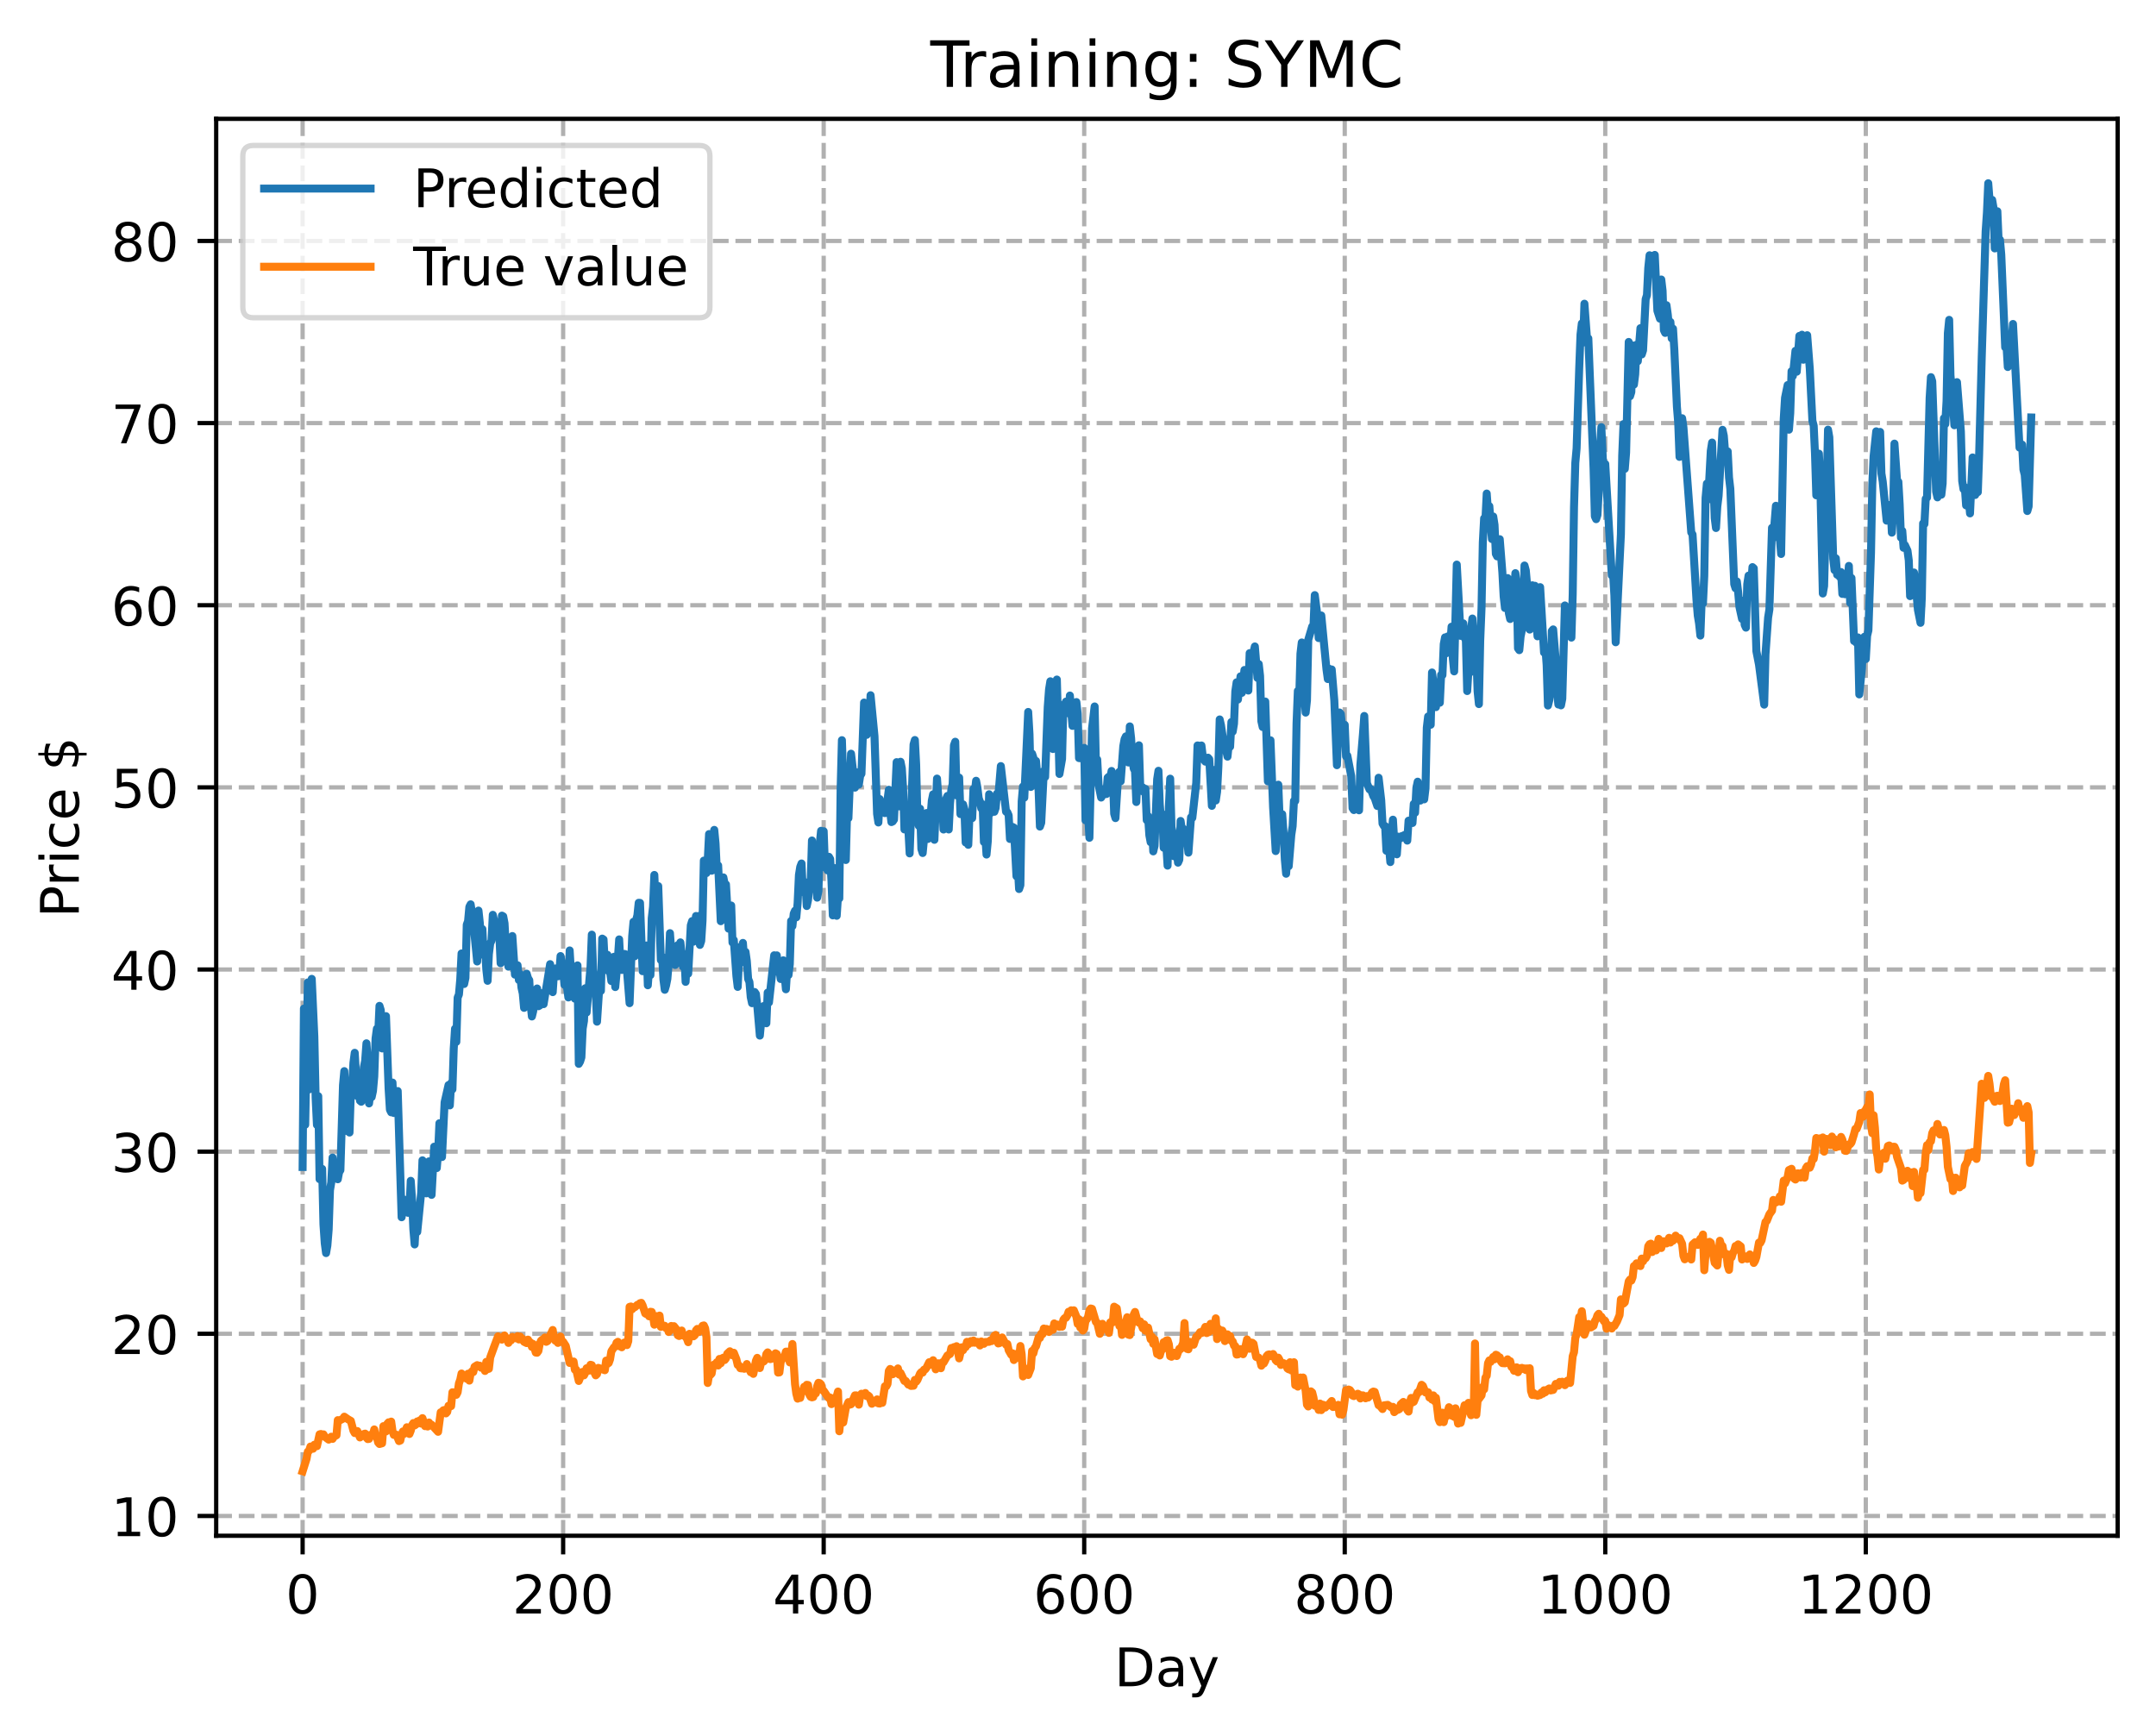 <?xml version="1.0" encoding="utf-8" standalone="no"?>
<!DOCTYPE svg PUBLIC "-//W3C//DTD SVG 1.1//EN"
  "http://www.w3.org/Graphics/SVG/1.1/DTD/svg11.dtd">
<!-- Created with matplotlib (https://matplotlib.org/) -->
<svg height="325.986pt" version="1.1" viewBox="0 0 404.923 325.986" width="404.923pt" xmlns="http://www.w3.org/2000/svg" xmlns:xlink="http://www.w3.org/1999/xlink">
 <defs>
  <style type="text/css">
*{stroke-linecap:butt;stroke-linejoin:round;}
  </style>
 </defs>
 <g id="figure_1">
  <g id="patch_1">
   <path d="M 0 325.986 
L 404.923 325.986 
L 404.923 0 
L 0 0 
z
" style="fill:#ffffff;"/>
  </g>
  <g id="axes_1">
   <g id="patch_2">
    <path d="M 40.603 288.43 
L 397.723 288.43 
L 397.723 22.318 
L 40.603 22.318 
z
" style="fill:#ffffff;"/>
   </g>
   <g id="matplotlib.axis_1">
    <g id="xtick_1">
     <g id="line2d_1">
      <path clip-path="url(#p7cfa69beb5)" d="M 56.836 288.43 
L 56.836 22.318 
" style="fill:none;stroke:#b0b0b0;stroke-dasharray:2.96,1.28;stroke-dashoffset:0;stroke-width:0.8;"/>
     </g>
     <g id="line2d_2">
      <defs>
       <path d="M 0 0 
L 0 3.5 
" id="me01c7cbbfa" style="stroke:#000000;stroke-width:0.8;"/>
      </defs>
      <g>
       <use style="stroke:#000000;stroke-width:0.8;" x="56.836" xlink:href="#me01c7cbbfa" y="288.43"/>
      </g>
     </g>
     <g id="text_1">
      <!-- 0 -->
      <defs>
       <path d="M 31.781 66.406 
Q 24.172 66.406 20.328 58.906 
Q 16.5 51.422 16.5 36.375 
Q 16.5 21.391 20.328 13.891 
Q 24.172 6.391 31.781 6.391 
Q 39.453 6.391 43.281 13.891 
Q 47.125 21.391 47.125 36.375 
Q 47.125 51.422 43.281 58.906 
Q 39.453 66.406 31.781 66.406 
z
M 31.781 74.219 
Q 44.047 74.219 50.516 64.516 
Q 56.984 54.828 56.984 36.375 
Q 56.984 17.969 50.516 8.266 
Q 44.047 -1.422 31.781 -1.422 
Q 19.531 -1.422 13.062 8.266 
Q 6.594 17.969 6.594 36.375 
Q 6.594 54.828 13.062 64.516 
Q 19.531 74.219 31.781 74.219 
z
" id="DejaVuSans-48"/>
      </defs>
      <g transform="translate(53.655 303.029)scale(0.1 -0.1)">
       <use xlink:href="#DejaVuSans-48"/>
      </g>
     </g>
    </g>
    <g id="xtick_2">
     <g id="line2d_3">
      <path clip-path="url(#p7cfa69beb5)" d="M 105.766 288.43 
L 105.766 22.318 
" style="fill:none;stroke:#b0b0b0;stroke-dasharray:2.96,1.28;stroke-dashoffset:0;stroke-width:0.8;"/>
     </g>
     <g id="line2d_4">
      <g>
       <use style="stroke:#000000;stroke-width:0.8;" x="105.766" xlink:href="#me01c7cbbfa" y="288.43"/>
      </g>
     </g>
     <g id="text_2">
      <!-- 200 -->
      <defs>
       <path d="M 19.188 8.297 
L 53.609 8.297 
L 53.609 0 
L 7.328 0 
L 7.328 8.297 
Q 12.938 14.109 22.625 23.891 
Q 32.328 33.688 34.812 36.531 
Q 39.547 41.844 41.422 45.531 
Q 43.312 49.219 43.312 52.781 
Q 43.312 58.594 39.234 62.25 
Q 35.156 65.922 28.609 65.922 
Q 23.969 65.922 18.812 64.312 
Q 13.672 62.703 7.812 59.422 
L 7.812 69.391 
Q 13.766 71.781 18.938 73 
Q 24.125 74.219 28.422 74.219 
Q 39.75 74.219 46.484 68.547 
Q 53.219 62.891 53.219 53.422 
Q 53.219 48.922 51.531 44.891 
Q 49.859 40.875 45.406 35.406 
Q 44.188 33.984 37.641 27.219 
Q 31.109 20.453 19.188 8.297 
z
" id="DejaVuSans-50"/>
      </defs>
      <g transform="translate(96.223 303.029)scale(0.1 -0.1)">
       <use xlink:href="#DejaVuSans-50"/>
       <use x="63.623" xlink:href="#DejaVuSans-48"/>
       <use x="127.246" xlink:href="#DejaVuSans-48"/>
      </g>
     </g>
    </g>
    <g id="xtick_3">
     <g id="line2d_5">
      <path clip-path="url(#p7cfa69beb5)" d="M 154.697 288.43 
L 154.697 22.318 
" style="fill:none;stroke:#b0b0b0;stroke-dasharray:2.96,1.28;stroke-dashoffset:0;stroke-width:0.8;"/>
     </g>
     <g id="line2d_6">
      <g>
       <use style="stroke:#000000;stroke-width:0.8;" x="154.697" xlink:href="#me01c7cbbfa" y="288.43"/>
      </g>
     </g>
     <g id="text_3">
      <!-- 400 -->
      <defs>
       <path d="M 37.797 64.312 
L 12.891 25.391 
L 37.797 25.391 
z
M 35.203 72.906 
L 47.609 72.906 
L 47.609 25.391 
L 58.016 25.391 
L 58.016 17.188 
L 47.609 17.188 
L 47.609 0 
L 37.797 0 
L 37.797 17.188 
L 4.891 17.188 
L 4.891 26.703 
z
" id="DejaVuSans-52"/>
      </defs>
      <g transform="translate(145.153 303.029)scale(0.1 -0.1)">
       <use xlink:href="#DejaVuSans-52"/>
       <use x="63.623" xlink:href="#DejaVuSans-48"/>
       <use x="127.246" xlink:href="#DejaVuSans-48"/>
      </g>
     </g>
    </g>
    <g id="xtick_4">
     <g id="line2d_7">
      <path clip-path="url(#p7cfa69beb5)" d="M 203.628 288.43 
L 203.628 22.318 
" style="fill:none;stroke:#b0b0b0;stroke-dasharray:2.96,1.28;stroke-dashoffset:0;stroke-width:0.8;"/>
     </g>
     <g id="line2d_8">
      <g>
       <use style="stroke:#000000;stroke-width:0.8;" x="203.628" xlink:href="#me01c7cbbfa" y="288.43"/>
      </g>
     </g>
     <g id="text_4">
      <!-- 600 -->
      <defs>
       <path d="M 33.016 40.375 
Q 26.375 40.375 22.484 35.828 
Q 18.609 31.297 18.609 23.391 
Q 18.609 15.531 22.484 10.953 
Q 26.375 6.391 33.016 6.391 
Q 39.656 6.391 43.531 10.953 
Q 47.406 15.531 47.406 23.391 
Q 47.406 31.297 43.531 35.828 
Q 39.656 40.375 33.016 40.375 
z
M 52.594 71.297 
L 52.594 62.312 
Q 48.875 64.062 45.094 64.984 
Q 41.312 65.922 37.594 65.922 
Q 27.828 65.922 22.672 59.328 
Q 17.531 52.734 16.797 39.406 
Q 19.672 43.656 24.016 45.922 
Q 28.375 48.188 33.594 48.188 
Q 44.578 48.188 50.953 41.516 
Q 57.328 34.859 57.328 23.391 
Q 57.328 12.156 50.688 5.359 
Q 44.047 -1.422 33.016 -1.422 
Q 20.359 -1.422 13.672 8.266 
Q 6.984 17.969 6.984 36.375 
Q 6.984 53.656 15.188 63.938 
Q 23.391 74.219 37.203 74.219 
Q 40.922 74.219 44.703 73.484 
Q 48.484 72.75 52.594 71.297 
z
" id="DejaVuSans-54"/>
      </defs>
      <g transform="translate(194.084 303.029)scale(0.1 -0.1)">
       <use xlink:href="#DejaVuSans-54"/>
       <use x="63.623" xlink:href="#DejaVuSans-48"/>
       <use x="127.246" xlink:href="#DejaVuSans-48"/>
      </g>
     </g>
    </g>
    <g id="xtick_5">
     <g id="line2d_9">
      <path clip-path="url(#p7cfa69beb5)" d="M 252.558 288.43 
L 252.558 22.318 
" style="fill:none;stroke:#b0b0b0;stroke-dasharray:2.96,1.28;stroke-dashoffset:0;stroke-width:0.8;"/>
     </g>
     <g id="line2d_10">
      <g>
       <use style="stroke:#000000;stroke-width:0.8;" x="252.558" xlink:href="#me01c7cbbfa" y="288.43"/>
      </g>
     </g>
     <g id="text_5">
      <!-- 800 -->
      <defs>
       <path d="M 31.781 34.625 
Q 24.75 34.625 20.719 30.859 
Q 16.703 27.094 16.703 20.516 
Q 16.703 13.922 20.719 10.156 
Q 24.75 6.391 31.781 6.391 
Q 38.812 6.391 42.859 10.172 
Q 46.922 13.969 46.922 20.516 
Q 46.922 27.094 42.891 30.859 
Q 38.875 34.625 31.781 34.625 
z
M 21.922 38.812 
Q 15.578 40.375 12.031 44.719 
Q 8.5 49.078 8.5 55.328 
Q 8.5 64.062 14.719 69.141 
Q 20.953 74.219 31.781 74.219 
Q 42.672 74.219 48.875 69.141 
Q 55.078 64.062 55.078 55.328 
Q 55.078 49.078 51.531 44.719 
Q 48 40.375 41.703 38.812 
Q 48.828 37.156 52.797 32.312 
Q 56.781 27.484 56.781 20.516 
Q 56.781 9.906 50.312 4.234 
Q 43.844 -1.422 31.781 -1.422 
Q 19.734 -1.422 13.25 4.234 
Q 6.781 9.906 6.781 20.516 
Q 6.781 27.484 10.781 32.312 
Q 14.797 37.156 21.922 38.812 
z
M 18.312 54.391 
Q 18.312 48.734 21.844 45.562 
Q 25.391 42.391 31.781 42.391 
Q 38.141 42.391 41.719 45.562 
Q 45.312 48.734 45.312 54.391 
Q 45.312 60.062 41.719 63.234 
Q 38.141 66.406 31.781 66.406 
Q 25.391 66.406 21.844 63.234 
Q 18.312 60.062 18.312 54.391 
z
" id="DejaVuSans-56"/>
      </defs>
      <g transform="translate(243.015 303.029)scale(0.1 -0.1)">
       <use xlink:href="#DejaVuSans-56"/>
       <use x="63.623" xlink:href="#DejaVuSans-48"/>
       <use x="127.246" xlink:href="#DejaVuSans-48"/>
      </g>
     </g>
    </g>
    <g id="xtick_6">
     <g id="line2d_11">
      <path clip-path="url(#p7cfa69beb5)" d="M 301.489 288.43 
L 301.489 22.318 
" style="fill:none;stroke:#b0b0b0;stroke-dasharray:2.96,1.28;stroke-dashoffset:0;stroke-width:0.8;"/>
     </g>
     <g id="line2d_12">
      <g>
       <use style="stroke:#000000;stroke-width:0.8;" x="301.489" xlink:href="#me01c7cbbfa" y="288.43"/>
      </g>
     </g>
     <g id="text_6">
      <!-- 1000 -->
      <defs>
       <path d="M 12.406 8.297 
L 28.516 8.297 
L 28.516 63.922 
L 10.984 60.406 
L 10.984 69.391 
L 28.422 72.906 
L 38.281 72.906 
L 38.281 8.297 
L 54.391 8.297 
L 54.391 0 
L 12.406 0 
z
" id="DejaVuSans-49"/>
      </defs>
      <g transform="translate(288.764 303.029)scale(0.1 -0.1)">
       <use xlink:href="#DejaVuSans-49"/>
       <use x="63.623" xlink:href="#DejaVuSans-48"/>
       <use x="127.246" xlink:href="#DejaVuSans-48"/>
       <use x="190.869" xlink:href="#DejaVuSans-48"/>
      </g>
     </g>
    </g>
    <g id="xtick_7">
     <g id="line2d_13">
      <path clip-path="url(#p7cfa69beb5)" d="M 350.419 288.43 
L 350.419 22.318 
" style="fill:none;stroke:#b0b0b0;stroke-dasharray:2.96,1.28;stroke-dashoffset:0;stroke-width:0.8;"/>
     </g>
     <g id="line2d_14">
      <g>
       <use style="stroke:#000000;stroke-width:0.8;" x="350.419" xlink:href="#me01c7cbbfa" y="288.43"/>
      </g>
     </g>
     <g id="text_7">
      <!-- 1200 -->
      <g transform="translate(337.694 303.029)scale(0.1 -0.1)">
       <use xlink:href="#DejaVuSans-49"/>
       <use x="63.623" xlink:href="#DejaVuSans-50"/>
       <use x="127.246" xlink:href="#DejaVuSans-48"/>
       <use x="190.869" xlink:href="#DejaVuSans-48"/>
      </g>
     </g>
    </g>
    <g id="text_8">
     <!-- Day -->
     <defs>
      <path d="M 19.672 64.797 
L 19.672 8.109 
L 31.594 8.109 
Q 46.688 8.109 53.688 14.938 
Q 60.688 21.781 60.688 36.531 
Q 60.688 51.172 53.688 57.984 
Q 46.688 64.797 31.594 64.797 
z
M 9.812 72.906 
L 30.078 72.906 
Q 51.266 72.906 61.172 64.094 
Q 71.094 55.281 71.094 36.531 
Q 71.094 17.672 61.125 8.828 
Q 51.172 0 30.078 0 
L 9.812 0 
z
" id="DejaVuSans-68"/>
      <path d="M 34.281 27.484 
Q 23.391 27.484 19.188 25 
Q 14.984 22.516 14.984 16.5 
Q 14.984 11.719 18.141 8.906 
Q 21.297 6.109 26.703 6.109 
Q 34.188 6.109 38.703 11.406 
Q 43.219 16.703 43.219 25.484 
L 43.219 27.484 
z
M 52.203 31.203 
L 52.203 0 
L 43.219 0 
L 43.219 8.297 
Q 40.141 3.328 35.547 0.953 
Q 30.953 -1.422 24.312 -1.422 
Q 15.922 -1.422 10.953 3.297 
Q 6 8.016 6 15.922 
Q 6 25.141 12.172 29.828 
Q 18.359 34.516 30.609 34.516 
L 43.219 34.516 
L 43.219 35.406 
Q 43.219 41.609 39.141 45 
Q 35.062 48.391 27.688 48.391 
Q 23 48.391 18.547 47.266 
Q 14.109 46.141 10.016 43.891 
L 10.016 52.203 
Q 14.938 54.109 19.578 55.047 
Q 24.219 56 28.609 56 
Q 40.484 56 46.344 49.844 
Q 52.203 43.703 52.203 31.203 
z
" id="DejaVuSans-97"/>
      <path d="M 32.172 -5.078 
Q 28.375 -14.844 24.75 -17.812 
Q 21.141 -20.797 15.094 -20.797 
L 7.906 -20.797 
L 7.906 -13.281 
L 13.188 -13.281 
Q 16.891 -13.281 18.938 -11.516 
Q 21 -9.766 23.484 -3.219 
L 25.094 0.875 
L 2.984 54.688 
L 12.5 54.688 
L 29.594 11.922 
L 46.688 54.688 
L 56.203 54.688 
z
" id="DejaVuSans-121"/>
     </defs>
     <g transform="translate(209.29 316.707)scale(0.1 -0.1)">
      <use xlink:href="#DejaVuSans-68"/>
      <use x="77.002" xlink:href="#DejaVuSans-97"/>
      <use x="138.281" xlink:href="#DejaVuSans-121"/>
     </g>
    </g>
   </g>
   <g id="matplotlib.axis_2">
    <g id="ytick_1">
     <g id="line2d_15">
      <path clip-path="url(#p7cfa69beb5)" d="M 40.603 284.715 
L 397.723 284.715 
" style="fill:none;stroke:#b0b0b0;stroke-dasharray:2.96,1.28;stroke-dashoffset:0;stroke-width:0.8;"/>
     </g>
     <g id="line2d_16">
      <defs>
       <path d="M 0 0 
L -3.5 0 
" id="m4f4f193ea1" style="stroke:#000000;stroke-width:0.8;"/>
      </defs>
      <g>
       <use style="stroke:#000000;stroke-width:0.8;" x="40.603" xlink:href="#m4f4f193ea1" y="284.715"/>
      </g>
     </g>
     <g id="text_9">
      <!-- 10 -->
      <g transform="translate(20.878 288.515)scale(0.1 -0.1)">
       <use xlink:href="#DejaVuSans-49"/>
       <use x="63.623" xlink:href="#DejaVuSans-48"/>
      </g>
     </g>
    </g>
    <g id="ytick_2">
     <g id="line2d_17">
      <path clip-path="url(#p7cfa69beb5)" d="M 40.603 250.506 
L 397.723 250.506 
" style="fill:none;stroke:#b0b0b0;stroke-dasharray:2.96,1.28;stroke-dashoffset:0;stroke-width:0.8;"/>
     </g>
     <g id="line2d_18">
      <g>
       <use style="stroke:#000000;stroke-width:0.8;" x="40.603" xlink:href="#m4f4f193ea1" y="250.506"/>
      </g>
     </g>
     <g id="text_10">
      <!-- 20 -->
      <g transform="translate(20.878 254.306)scale(0.1 -0.1)">
       <use xlink:href="#DejaVuSans-50"/>
       <use x="63.623" xlink:href="#DejaVuSans-48"/>
      </g>
     </g>
    </g>
    <g id="ytick_3">
     <g id="line2d_19">
      <path clip-path="url(#p7cfa69beb5)" d="M 40.603 216.297 
L 397.723 216.297 
" style="fill:none;stroke:#b0b0b0;stroke-dasharray:2.96,1.28;stroke-dashoffset:0;stroke-width:0.8;"/>
     </g>
     <g id="line2d_20">
      <g>
       <use style="stroke:#000000;stroke-width:0.8;" x="40.603" xlink:href="#m4f4f193ea1" y="216.297"/>
      </g>
     </g>
     <g id="text_11">
      <!-- 30 -->
      <defs>
       <path d="M 40.578 39.312 
Q 47.656 37.797 51.625 33 
Q 55.609 28.219 55.609 21.188 
Q 55.609 10.406 48.188 4.484 
Q 40.766 -1.422 27.094 -1.422 
Q 22.516 -1.422 17.656 -0.516 
Q 12.797 0.391 7.625 2.203 
L 7.625 11.719 
Q 11.719 9.328 16.594 8.109 
Q 21.484 6.891 26.812 6.891 
Q 36.078 6.891 40.938 10.547 
Q 45.797 14.203 45.797 21.188 
Q 45.797 27.641 41.281 31.266 
Q 36.766 34.906 28.719 34.906 
L 20.219 34.906 
L 20.219 43.016 
L 29.109 43.016 
Q 36.375 43.016 40.234 45.922 
Q 44.094 48.828 44.094 54.297 
Q 44.094 59.906 40.109 62.906 
Q 36.141 65.922 28.719 65.922 
Q 24.656 65.922 20.016 65.031 
Q 15.375 64.156 9.812 62.312 
L 9.812 71.094 
Q 15.438 72.656 20.344 73.438 
Q 25.25 74.219 29.594 74.219 
Q 40.828 74.219 47.359 69.109 
Q 53.906 64.016 53.906 55.328 
Q 53.906 49.266 50.438 45.094 
Q 46.969 40.922 40.578 39.312 
z
" id="DejaVuSans-51"/>
      </defs>
      <g transform="translate(20.878 220.097)scale(0.1 -0.1)">
       <use xlink:href="#DejaVuSans-51"/>
       <use x="63.623" xlink:href="#DejaVuSans-48"/>
      </g>
     </g>
    </g>
    <g id="ytick_4">
     <g id="line2d_21">
      <path clip-path="url(#p7cfa69beb5)" d="M 40.603 182.088 
L 397.723 182.088 
" style="fill:none;stroke:#b0b0b0;stroke-dasharray:2.96,1.28;stroke-dashoffset:0;stroke-width:0.8;"/>
     </g>
     <g id="line2d_22">
      <g>
       <use style="stroke:#000000;stroke-width:0.8;" x="40.603" xlink:href="#m4f4f193ea1" y="182.088"/>
      </g>
     </g>
     <g id="text_12">
      <!-- 40 -->
      <g transform="translate(20.878 185.888)scale(0.1 -0.1)">
       <use xlink:href="#DejaVuSans-52"/>
       <use x="63.623" xlink:href="#DejaVuSans-48"/>
      </g>
     </g>
    </g>
    <g id="ytick_5">
     <g id="line2d_23">
      <path clip-path="url(#p7cfa69beb5)" d="M 40.603 147.88 
L 397.723 147.88 
" style="fill:none;stroke:#b0b0b0;stroke-dasharray:2.96,1.28;stroke-dashoffset:0;stroke-width:0.8;"/>
     </g>
     <g id="line2d_24">
      <g>
       <use style="stroke:#000000;stroke-width:0.8;" x="40.603" xlink:href="#m4f4f193ea1" y="147.88"/>
      </g>
     </g>
     <g id="text_13">
      <!-- 50 -->
      <defs>
       <path d="M 10.797 72.906 
L 49.516 72.906 
L 49.516 64.594 
L 19.828 64.594 
L 19.828 46.734 
Q 21.969 47.469 24.109 47.828 
Q 26.266 48.188 28.422 48.188 
Q 40.625 48.188 47.75 41.5 
Q 54.891 34.812 54.891 23.391 
Q 54.891 11.625 47.562 5.094 
Q 40.234 -1.422 26.906 -1.422 
Q 22.312 -1.422 17.547 -0.641 
Q 12.797 0.141 7.719 1.703 
L 7.719 11.625 
Q 12.109 9.234 16.797 8.062 
Q 21.484 6.891 26.703 6.891 
Q 35.156 6.891 40.078 11.328 
Q 45.016 15.766 45.016 23.391 
Q 45.016 31 40.078 35.438 
Q 35.156 39.891 26.703 39.891 
Q 22.75 39.891 18.812 39.016 
Q 14.891 38.141 10.797 36.281 
z
" id="DejaVuSans-53"/>
      </defs>
      <g transform="translate(20.878 151.679)scale(0.1 -0.1)">
       <use xlink:href="#DejaVuSans-53"/>
       <use x="63.623" xlink:href="#DejaVuSans-48"/>
      </g>
     </g>
    </g>
    <g id="ytick_6">
     <g id="line2d_25">
      <path clip-path="url(#p7cfa69beb5)" d="M 40.603 113.671 
L 397.723 113.671 
" style="fill:none;stroke:#b0b0b0;stroke-dasharray:2.96,1.28;stroke-dashoffset:0;stroke-width:0.8;"/>
     </g>
     <g id="line2d_26">
      <g>
       <use style="stroke:#000000;stroke-width:0.8;" x="40.603" xlink:href="#m4f4f193ea1" y="113.671"/>
      </g>
     </g>
     <g id="text_14">
      <!-- 60 -->
      <g transform="translate(20.878 117.47)scale(0.1 -0.1)">
       <use xlink:href="#DejaVuSans-54"/>
       <use x="63.623" xlink:href="#DejaVuSans-48"/>
      </g>
     </g>
    </g>
    <g id="ytick_7">
     <g id="line2d_27">
      <path clip-path="url(#p7cfa69beb5)" d="M 40.603 79.462 
L 397.723 79.462 
" style="fill:none;stroke:#b0b0b0;stroke-dasharray:2.96,1.28;stroke-dashoffset:0;stroke-width:0.8;"/>
     </g>
     <g id="line2d_28">
      <g>
       <use style="stroke:#000000;stroke-width:0.8;" x="40.603" xlink:href="#m4f4f193ea1" y="79.462"/>
      </g>
     </g>
     <g id="text_15">
      <!-- 70 -->
      <defs>
       <path d="M 8.203 72.906 
L 55.078 72.906 
L 55.078 68.703 
L 28.609 0 
L 18.312 0 
L 43.219 64.594 
L 8.203 64.594 
z
" id="DejaVuSans-55"/>
      </defs>
      <g transform="translate(20.878 83.261)scale(0.1 -0.1)">
       <use xlink:href="#DejaVuSans-55"/>
       <use x="63.623" xlink:href="#DejaVuSans-48"/>
      </g>
     </g>
    </g>
    <g id="ytick_8">
     <g id="line2d_29">
      <path clip-path="url(#p7cfa69beb5)" d="M 40.603 45.253 
L 397.723 45.253 
" style="fill:none;stroke:#b0b0b0;stroke-dasharray:2.96,1.28;stroke-dashoffset:0;stroke-width:0.8;"/>
     </g>
     <g id="line2d_30">
      <g>
       <use style="stroke:#000000;stroke-width:0.8;" x="40.603" xlink:href="#m4f4f193ea1" y="45.253"/>
      </g>
     </g>
     <g id="text_16">
      <!-- 80 -->
      <g transform="translate(20.878 49.052)scale(0.1 -0.1)">
       <use xlink:href="#DejaVuSans-56"/>
       <use x="63.623" xlink:href="#DejaVuSans-48"/>
      </g>
     </g>
    </g>
    <g id="text_17">
     <!-- Price $ -->
     <defs>
      <path d="M 19.672 64.797 
L 19.672 37.406 
L 32.078 37.406 
Q 38.969 37.406 42.719 40.969 
Q 46.484 44.531 46.484 51.125 
Q 46.484 57.672 42.719 61.234 
Q 38.969 64.797 32.078 64.797 
z
M 9.812 72.906 
L 32.078 72.906 
Q 44.344 72.906 50.609 67.359 
Q 56.891 61.812 56.891 51.125 
Q 56.891 40.328 50.609 34.812 
Q 44.344 29.297 32.078 29.297 
L 19.672 29.297 
L 19.672 0 
L 9.812 0 
z
" id="DejaVuSans-80"/>
      <path d="M 41.109 46.297 
Q 39.594 47.172 37.812 47.578 
Q 36.031 48 33.891 48 
Q 26.266 48 22.188 43.047 
Q 18.109 38.094 18.109 28.812 
L 18.109 0 
L 9.078 0 
L 9.078 54.688 
L 18.109 54.688 
L 18.109 46.188 
Q 20.953 51.172 25.484 53.578 
Q 30.031 56 36.531 56 
Q 37.453 56 38.578 55.875 
Q 39.703 55.766 41.062 55.516 
z
" id="DejaVuSans-114"/>
      <path d="M 9.422 54.688 
L 18.406 54.688 
L 18.406 0 
L 9.422 0 
z
M 9.422 75.984 
L 18.406 75.984 
L 18.406 64.594 
L 9.422 64.594 
z
" id="DejaVuSans-105"/>
      <path d="M 48.781 52.594 
L 48.781 44.188 
Q 44.969 46.297 41.141 47.344 
Q 37.312 48.391 33.406 48.391 
Q 24.656 48.391 19.812 42.844 
Q 14.984 37.312 14.984 27.297 
Q 14.984 17.281 19.812 11.734 
Q 24.656 6.203 33.406 6.203 
Q 37.312 6.203 41.141 7.25 
Q 44.969 8.297 48.781 10.406 
L 48.781 2.094 
Q 45.016 0.344 40.984 -0.531 
Q 36.969 -1.422 32.422 -1.422 
Q 20.062 -1.422 12.781 6.344 
Q 5.516 14.109 5.516 27.297 
Q 5.516 40.672 12.859 48.328 
Q 20.219 56 33.016 56 
Q 37.156 56 41.109 55.141 
Q 45.062 54.297 48.781 52.594 
z
" id="DejaVuSans-99"/>
      <path d="M 56.203 29.594 
L 56.203 25.203 
L 14.891 25.203 
Q 15.484 15.922 20.484 11.062 
Q 25.484 6.203 34.422 6.203 
Q 39.594 6.203 44.453 7.469 
Q 49.312 8.734 54.109 11.281 
L 54.109 2.781 
Q 49.266 0.734 44.188 -0.344 
Q 39.109 -1.422 33.891 -1.422 
Q 20.797 -1.422 13.156 6.188 
Q 5.516 13.812 5.516 26.812 
Q 5.516 40.234 12.766 48.109 
Q 20.016 56 32.328 56 
Q 43.359 56 49.781 48.891 
Q 56.203 41.797 56.203 29.594 
z
M 47.219 32.234 
Q 47.125 39.594 43.094 43.984 
Q 39.062 48.391 32.422 48.391 
Q 24.906 48.391 20.391 44.141 
Q 15.875 39.891 15.188 32.172 
z
" id="DejaVuSans-101"/>
      <path id="DejaVuSans-32"/>
      <path d="M 33.797 -14.703 
L 28.906 -14.703 
L 28.859 0 
Q 23.734 0.094 18.609 1.188 
Q 13.484 2.297 8.297 4.5 
L 8.297 13.281 
Q 13.281 10.156 18.375 8.562 
Q 23.484 6.984 28.906 6.938 
L 28.906 29.203 
Q 18.109 30.953 13.203 35.156 
Q 8.297 39.359 8.297 46.688 
Q 8.297 54.641 13.625 59.219 
Q 18.953 63.812 28.906 64.5 
L 28.906 75.984 
L 33.797 75.984 
L 33.797 64.656 
Q 38.328 64.453 42.578 63.688 
Q 46.828 62.938 50.875 61.625 
L 50.875 53.078 
Q 46.828 55.125 42.547 56.25 
Q 38.281 57.375 33.797 57.562 
L 33.797 36.719 
Q 44.875 35.016 50.094 30.609 
Q 55.328 26.219 55.328 18.609 
Q 55.328 10.359 49.781 5.594 
Q 44.234 0.828 33.797 0.094 
z
M 28.906 37.594 
L 28.906 57.625 
Q 23.25 56.984 20.266 54.391 
Q 17.281 51.812 17.281 47.516 
Q 17.281 43.312 20.031 40.969 
Q 22.797 38.625 28.906 37.594 
z
M 33.797 28.219 
L 33.797 7.078 
Q 39.984 7.906 43.141 10.594 
Q 46.297 13.281 46.297 17.672 
Q 46.297 21.969 43.281 24.5 
Q 40.281 27.047 33.797 28.219 
z
" id="DejaVuSans-36"/>
     </defs>
     <g transform="translate(14.798 172.342)rotate(-90)scale(0.1 -0.1)">
      <use xlink:href="#DejaVuSans-80"/>
      <use x="58.553" xlink:href="#DejaVuSans-114"/>
      <use x="99.666" xlink:href="#DejaVuSans-105"/>
      <use x="127.449" xlink:href="#DejaVuSans-99"/>
      <use x="182.43" xlink:href="#DejaVuSans-101"/>
      <use x="243.953" xlink:href="#DejaVuSans-32"/>
      <use x="275.74" xlink:href="#DejaVuSans-36"/>
     </g>
    </g>
   </g>
   <g id="line2d_31">
    <path clip-path="url(#p7cfa69beb5)" d="M 56.836 219.174 
L 57.081 189.423 
L 57.325 211.24 
L 57.814 184.508 
L 58.059 204.603 
L 58.304 196.746 
L 58.548 183.842 
L 59.038 194.674 
L 59.282 206.231 
L 59.527 211.277 
L 59.772 205.876 
L 60.016 221.458 
L 60.261 220.021 
L 60.506 219.531 
L 60.75 229.971 
L 60.995 233.519 
L 61.24 235.345 
L 61.484 233.941 
L 61.729 230.909 
L 61.974 223.552 
L 62.218 222.072 
L 62.463 217.404 
L 62.708 219.863 
L 62.952 220.186 
L 63.197 219.129 
L 63.441 221.48 
L 63.686 220.165 
L 63.931 219.778 
L 64.42 203.811 
L 64.665 201.172 
L 65.154 212.422 
L 65.399 211.904 
L 65.643 212.704 
L 65.888 205.161 
L 66.133 203.79 
L 66.377 199.614 
L 66.622 197.73 
L 67.111 205.865 
L 67.356 204.19 
L 67.601 206.717 
L 67.845 206.921 
L 68.09 205.355 
L 68.335 200.452 
L 68.579 199.228 
L 68.824 195.947 
L 69.069 199.263 
L 69.313 207.238 
L 69.558 205.229 
L 69.802 206.05 
L 70.047 204.913 
L 70.292 202.182 
L 70.536 195.037 
L 70.781 193.205 
L 71.026 194.275 
L 71.27 188.915 
L 71.515 189.723 
L 71.76 196.913 
L 72.249 192.43 
L 72.494 190.845 
L 72.983 204.443 
L 73.228 208.418 
L 73.472 208.908 
L 73.717 203.319 
L 73.962 209.036 
L 74.451 205.36 
L 74.696 204.911 
L 75.429 228.615 
L 75.919 225.302 
L 76.163 227.276 
L 76.408 226.792 
L 76.653 227.785 
L 76.897 227.24 
L 77.142 221.774 
L 77.387 225.25 
L 77.631 230.849 
L 77.876 233.722 
L 78.121 229.158 
L 78.365 231.374 
L 79.099 224.017 
L 79.344 217.924 
L 79.589 222.099 
L 80.078 224.126 
L 80.567 218.12 
L 81.056 224.415 
L 81.546 215.364 
L 81.79 218.373 
L 82.035 219.377 
L 82.28 216.461 
L 82.524 210.96 
L 83.014 217.306 
L 83.503 207.033 
L 84.237 203.793 
L 84.482 207.611 
L 84.726 203.416 
L 84.971 204.594 
L 85.216 196.973 
L 85.46 193.208 
L 85.705 195.673 
L 85.95 187.365 
L 86.194 186.774 
L 86.439 183.969 
L 86.684 179.072 
L 86.928 184.193 
L 87.173 184.805 
L 87.417 183.66 
L 87.662 173.667 
L 87.907 173.02 
L 88.151 170.313 
L 88.396 169.844 
L 88.885 173.113 
L 89.619 180.583 
L 89.864 171.02 
L 90.109 173.28 
L 90.353 176.788 
L 90.598 174.496 
L 90.843 179.402 
L 91.087 177.586 
L 91.332 182.039 
L 91.577 184.21 
L 91.821 179.174 
L 92.066 177.2 
L 92.311 176.65 
L 92.555 171.817 
L 92.8 172.848 
L 93.044 175.83 
L 93.289 173.666 
L 93.534 175.365 
L 93.778 175.531 
L 94.023 180.91 
L 94.268 171.968 
L 94.512 172.104 
L 94.757 173.406 
L 95.002 177.795 
L 95.491 181.554 
L 95.736 180.279 
L 95.98 180.444 
L 96.225 175.8 
L 96.714 183.054 
L 96.959 182.382 
L 97.204 181.29 
L 97.448 184.057 
L 97.693 182.936 
L 97.938 185.487 
L 98.182 186.593 
L 98.427 189.29 
L 98.672 188.224 
L 98.916 182.871 
L 99.161 183.698 
L 99.405 184.099 
L 99.65 188.655 
L 99.895 190.908 
L 100.139 189.911 
L 100.384 187.122 
L 100.629 188.217 
L 100.873 185.651 
L 101.118 188.982 
L 101.363 188.846 
L 101.607 186.527 
L 102.097 188.59 
L 103.32 181.078 
L 103.565 184.586 
L 103.809 186.337 
L 104.054 182.556 
L 104.299 181.892 
L 104.788 183.362 
L 105.032 182.808 
L 105.277 179.559 
L 105.766 182.199 
L 106.011 184.969 
L 106.256 183.668 
L 106.745 187.335 
L 106.99 178.506 
L 107.479 186.706 
L 107.724 184.771 
L 107.968 187.566 
L 108.213 185.299 
L 108.458 181.31 
L 108.702 199.805 
L 108.947 199.376 
L 109.192 198.594 
L 109.436 193.178 
L 109.681 191.733 
L 109.926 185.604 
L 110.17 190.157 
L 110.904 181.643 
L 111.149 175.537 
L 111.393 182.084 
L 111.883 186.027 
L 112.127 191.884 
L 112.617 184.451 
L 112.861 186.098 
L 113.106 176.283 
L 113.351 176.447 
L 113.595 181.083 
L 113.84 180.719 
L 114.085 179.329 
L 114.329 182.439 
L 114.574 182.497 
L 114.819 184.257 
L 115.063 183.286 
L 115.308 179.697 
L 115.553 185.384 
L 116.042 180.087 
L 116.287 176.431 
L 116.531 181.243 
L 116.776 182.169 
L 117.265 179.159 
L 117.51 179.236 
L 118.244 188.412 
L 118.733 175.825 
L 118.978 173.122 
L 119.222 179.597 
L 119.467 172.828 
L 119.712 171.906 
L 119.956 169.555 
L 120.201 169.574 
L 120.69 182.407 
L 120.935 179.233 
L 121.18 179.897 
L 121.424 177.579 
L 121.669 185.047 
L 121.914 181.74 
L 122.158 183.138 
L 122.403 172.45 
L 122.648 170.302 
L 122.892 164.328 
L 123.137 170.148 
L 123.381 172.532 
L 123.626 166.419 
L 124.115 180.31 
L 124.36 179.679 
L 124.605 183.996 
L 124.849 185.895 
L 125.094 185.073 
L 125.339 183.846 
L 125.583 181.04 
L 125.828 175.259 
L 126.073 178.73 
L 126.317 178.383 
L 126.562 178.963 
L 126.807 181.233 
L 127.051 180.942 
L 127.296 177.513 
L 127.541 180.397 
L 127.785 176.991 
L 128.275 181.554 
L 128.519 179.203 
L 128.764 184.405 
L 129.008 180.029 
L 129.253 182.867 
L 129.742 173.783 
L 129.987 172.987 
L 130.232 176.863 
L 130.476 173.727 
L 130.721 172.033 
L 130.966 175.719 
L 131.21 172.04 
L 131.455 177.467 
L 131.7 176.721 
L 131.944 172.915 
L 132.189 161.635 
L 132.434 161.788 
L 132.678 163.978 
L 132.923 161.549 
L 133.168 156.648 
L 133.412 158.94 
L 133.657 163.534 
L 134.146 155.865 
L 134.391 158.417 
L 134.636 163.548 
L 134.88 162.545 
L 135.369 173.013 
L 135.614 165.197 
L 135.859 164.787 
L 136.103 166.039 
L 136.348 166.107 
L 136.837 174.412 
L 137.082 173.901 
L 137.327 170.064 
L 137.571 177.02 
L 137.816 176.557 
L 138.305 183.317 
L 138.55 185.353 
L 138.795 180.123 
L 139.039 177.826 
L 139.284 180.74 
L 139.529 177.093 
L 139.773 180.52 
L 140.018 178.773 
L 140.263 180.504 
L 140.507 183.851 
L 140.752 184.429 
L 140.996 187.264 
L 141.241 188.412 
L 141.73 186.316 
L 141.975 186.675 
L 142.22 188.826 
L 142.709 194.5 
L 142.954 191.916 
L 143.198 191.579 
L 143.443 188.942 
L 143.688 189.799 
L 143.932 192.182 
L 144.177 186.424 
L 144.422 188.275 
L 145.4 179.415 
L 145.645 182.128 
L 145.89 179.431 
L 146.134 182.57 
L 146.379 182.04 
L 146.624 183.874 
L 146.868 183.462 
L 147.113 180.358 
L 147.602 185.799 
L 147.847 181.965 
L 148.091 183.134 
L 148.336 181.071 
L 148.581 172.976 
L 148.825 173.94 
L 149.07 171.596 
L 149.315 171.042 
L 149.559 172.288 
L 149.804 169.601 
L 150.049 164.322 
L 150.293 162.817 
L 150.538 162.174 
L 150.783 167.539 
L 151.027 165.601 
L 151.272 165.777 
L 151.517 170.165 
L 151.761 169.023 
L 152.006 166.507 
L 152.251 165.848 
L 152.495 157.857 
L 152.74 166.459 
L 152.984 166.981 
L 153.229 164.883 
L 153.474 168.591 
L 153.718 167.327 
L 153.963 158.411 
L 154.208 156.038 
L 154.452 158.828 
L 154.697 156.11 
L 154.942 162.915 
L 155.186 161.231 
L 155.431 163.473 
L 155.676 160.917 
L 155.92 161.34 
L 156.165 165.501 
L 156.41 171.919 
L 156.654 163.016 
L 156.899 168.979 
L 157.144 171.996 
L 157.388 168.294 
L 157.633 168.743 
L 157.878 148.228 
L 158.122 139.014 
L 158.856 161.521 
L 159.101 152.289 
L 159.345 153.664 
L 159.835 141.554 
L 160.569 147.931 
L 160.813 145.033 
L 161.058 147.015 
L 161.303 147.343 
L 161.547 145.719 
L 161.792 145.323 
L 162.281 131.95 
L 162.771 138.014 
L 163.26 135.639 
L 163.505 130.574 
L 164.239 138.25 
L 164.728 152.862 
L 164.972 154.474 
L 165.217 150.071 
L 165.462 152.021 
L 165.706 151.671 
L 165.951 151.672 
L 166.196 152.715 
L 166.44 152.114 
L 166.93 148.328 
L 167.174 152.436 
L 167.419 154.398 
L 167.664 154.278 
L 167.908 153.918 
L 168.398 143.139 
L 168.887 151.449 
L 169.132 143.069 
L 169.376 144.306 
L 169.621 148.272 
L 169.866 155.778 
L 170.11 153.952 
L 170.355 151.197 
L 170.844 160.281 
L 171.578 139.822 
L 171.823 138.986 
L 172.067 143.605 
L 172.312 153.944 
L 172.557 155.099 
L 172.801 151.885 
L 173.046 159.451 
L 173.291 160.208 
L 173.78 155.008 
L 174.025 152.693 
L 174.269 157.566 
L 174.514 154.857 
L 174.759 153.49 
L 175.003 150.379 
L 175.248 149.186 
L 175.493 157.727 
L 175.982 146.226 
L 176.471 153.269 
L 176.716 151.179 
L 176.96 150.535 
L 177.205 155.794 
L 177.694 150.045 
L 177.939 149.487 
L 178.184 155.785 
L 178.428 150.867 
L 178.673 148.347 
L 178.918 147.261 
L 179.162 139.976 
L 179.407 139.309 
L 179.652 149.382 
L 179.896 148.192 
L 180.141 146.046 
L 180.386 152.905 
L 180.63 152.65 
L 180.875 151.073 
L 181.12 151.952 
L 181.364 158.234 
L 181.609 154.026 
L 181.854 158.667 
L 182.098 152.581 
L 182.343 152.914 
L 182.588 153.657 
L 182.832 148.168 
L 183.077 148.949 
L 183.321 146.636 
L 183.566 147.9 
L 183.811 149.929 
L 184.055 150.584 
L 184.3 151.822 
L 184.545 151.05 
L 184.789 158.136 
L 185.034 156.792 
L 185.279 160.499 
L 185.523 157.959 
L 185.768 149.174 
L 186.013 152.726 
L 186.257 150.215 
L 186.502 150.173 
L 186.747 152.465 
L 186.991 151.753 
L 187.236 149.066 
L 187.481 149.723 
L 187.97 143.88 
L 188.948 152.438 
L 189.193 152.56 
L 189.438 153.134 
L 189.682 157.572 
L 189.927 155.632 
L 190.172 155.306 
L 190.416 155.436 
L 190.906 164.567 
L 191.15 162.739 
L 191.395 166.969 
L 191.64 166.245 
L 191.884 150.514 
L 192.129 147.72 
L 192.374 149.812 
L 193.108 133.712 
L 193.352 137.88 
L 193.597 147.799 
L 193.842 141.553 
L 194.086 142.316 
L 194.331 145.447 
L 194.575 142.915 
L 195.065 148.517 
L 195.309 155.242 
L 195.554 154.535 
L 196.043 144.782 
L 196.288 145.926 
L 196.777 132.781 
L 197.022 129.481 
L 197.267 127.954 
L 197.511 130.045 
L 197.756 140.678 
L 198.001 138.955 
L 198.245 129.948 
L 198.49 127.628 
L 198.979 145.357 
L 199.469 142.539 
L 199.713 132.355 
L 199.958 132.986 
L 200.203 131.771 
L 200.447 132.44 
L 200.692 133.981 
L 200.936 130.634 
L 201.426 136.33 
L 201.67 132.558 
L 201.915 135.488 
L 202.16 131.856 
L 202.404 134.078 
L 202.649 142.374 
L 202.894 142.401 
L 203.383 140.632 
L 203.628 140.462 
L 203.872 154.071 
L 204.117 148.594 
L 204.606 157.347 
L 205.096 136.815 
L 205.585 132.682 
L 205.83 143.803 
L 206.074 142.647 
L 206.319 147.37 
L 206.808 149.792 
L 207.053 149.384 
L 207.297 148.289 
L 207.542 148.379 
L 207.787 149.135 
L 208.031 146.058 
L 208.276 145.853 
L 208.521 146.114 
L 208.765 144.798 
L 209.01 145.72 
L 209.255 152.823 
L 209.499 153.651 
L 209.989 145.988 
L 210.233 144.945 
L 210.478 146.743 
L 210.967 140.129 
L 211.212 138.815 
L 211.457 138.298 
L 211.701 142.031 
L 211.946 143.207 
L 212.191 136.427 
L 212.435 138.64 
L 212.68 142.564 
L 212.924 144.339 
L 213.169 144.825 
L 213.414 150.63 
L 213.903 139.975 
L 214.148 147.623 
L 214.392 148.537 
L 214.637 147.895 
L 214.882 148.799 
L 215.126 148.165 
L 215.371 154.042 
L 215.616 153.269 
L 215.86 156.878 
L 216.105 158.182 
L 216.35 154.886 
L 216.594 159.901 
L 216.839 158.849 
L 217.328 146.355 
L 217.573 144.763 
L 217.818 151.063 
L 218.062 154.1 
L 218.307 152.902 
L 218.551 159.216 
L 218.796 159.335 
L 219.041 158.717 
L 219.285 162.576 
L 219.53 151.483 
L 219.775 146.244 
L 220.019 155.356 
L 220.264 156.449 
L 220.509 160.823 
L 220.998 159.406 
L 221.243 162.019 
L 221.487 161.469 
L 221.732 154.186 
L 221.977 155.882 
L 222.221 155.641 
L 222.466 156.106 
L 222.711 157.403 
L 222.955 157.791 
L 223.2 160.14 
L 223.689 153.5 
L 223.934 153.603 
L 224.668 147.03 
L 224.912 140.007 
L 225.157 140.045 
L 225.402 140.562 
L 225.646 140.013 
L 225.891 142.042 
L 226.136 142.728 
L 226.38 143.048 
L 226.625 143.074 
L 226.87 142.299 
L 227.114 142.586 
L 227.604 151.348 
L 227.848 145.948 
L 228.093 144.61 
L 228.338 150.348 
L 228.582 148.709 
L 228.827 143.941 
L 229.072 135.121 
L 229.316 136.201 
L 229.806 139.529 
L 230.05 139.851 
L 230.539 142.105 
L 230.784 139.743 
L 231.029 140.25 
L 231.273 135.608 
L 231.518 137.403 
L 231.763 135.906 
L 232.007 129.837 
L 232.252 128.152 
L 232.497 131.389 
L 232.986 127.023 
L 233.231 130.131 
L 233.72 125.831 
L 233.965 128.974 
L 234.209 127.764 
L 234.454 129.695 
L 234.699 122.666 
L 234.943 124.562 
L 235.677 121.41 
L 236.167 127.32 
L 236.411 124.722 
L 236.656 126.938 
L 236.9 135.46 
L 237.145 136.545 
L 237.634 131.758 
L 238.124 146.749 
L 238.368 144.445 
L 238.613 139.035 
L 239.102 151.619 
L 239.592 159.842 
L 239.836 154.98 
L 240.081 147.375 
L 240.326 153.701 
L 240.815 152.917 
L 241.06 156.304 
L 241.304 161.402 
L 241.549 164.099 
L 241.794 160.701 
L 242.038 162.687 
L 242.527 156.774 
L 242.772 155.16 
L 243.017 150.417 
L 243.261 150.436 
L 243.506 135.89 
L 243.751 129.763 
L 243.995 131.553 
L 244.24 122.769 
L 244.485 120.666 
L 244.729 128.506 
L 244.974 130.39 
L 245.219 133.836 
L 245.463 131.548 
L 245.708 120.15 
L 246.442 117.676 
L 246.687 117.627 
L 246.931 111.769 
L 247.421 115.59 
L 247.665 119.841 
L 247.91 116.747 
L 248.155 115.595 
L 249.133 125.753 
L 249.378 127.534 
L 249.622 125.592 
L 249.867 127.417 
L 250.112 125.734 
L 250.601 131.571 
L 251.09 143.714 
L 251.335 137.11 
L 251.58 133.819 
L 251.824 134.097 
L 252.069 136.545 
L 252.314 136.407 
L 252.558 136.129 
L 252.803 142.05 
L 253.048 141.924 
L 253.782 145.789 
L 254.026 151.784 
L 254.271 152.139 
L 254.515 148.491 
L 254.76 149.348 
L 255.005 151.308 
L 255.249 152.184 
L 255.494 143.653 
L 255.983 137.831 
L 256.228 134.467 
L 256.717 147.089 
L 257.207 148.255 
L 257.451 148.187 
L 257.941 149.538 
L 258.185 149.898 
L 258.675 151.374 
L 258.919 146.071 
L 259.409 150.296 
L 259.653 154.68 
L 259.898 155.111 
L 260.143 155.137 
L 260.387 159.79 
L 260.632 156.348 
L 261.121 161.911 
L 261.366 156.661 
L 261.61 153.947 
L 261.855 158.03 
L 262.1 157.783 
L 262.344 160.457 
L 262.589 157.133 
L 262.834 157.19 
L 263.078 157.416 
L 263.323 157.008 
L 263.568 156.984 
L 263.812 156.804 
L 264.302 157.878 
L 264.546 154.134 
L 264.791 154.411 
L 265.036 154.262 
L 265.28 154.571 
L 265.525 150.975 
L 265.77 152.64 
L 266.014 147.98 
L 266.259 146.809 
L 266.503 149.324 
L 266.748 150.367 
L 267.237 148.71 
L 267.482 150.127 
L 267.727 148.07 
L 267.971 136.663 
L 268.216 134.563 
L 268.461 134.906 
L 268.705 136.119 
L 268.95 126.302 
L 269.195 128.022 
L 269.684 132.808 
L 269.929 130.247 
L 270.173 129.678 
L 270.418 131.981 
L 270.663 126.732 
L 270.907 126.795 
L 271.152 120.98 
L 271.397 119.707 
L 271.641 122.687 
L 271.886 119.534 
L 272.375 121.058 
L 272.62 117.7 
L 272.864 123.699 
L 273.109 126.094 
L 273.598 106.036 
L 274.332 119.423 
L 274.577 117.086 
L 274.822 117.074 
L 275.066 119.746 
L 275.311 120.289 
L 275.556 129.788 
L 275.8 125.78 
L 276.045 126.345 
L 276.29 118.293 
L 276.534 116.168 
L 277.024 124.886 
L 277.268 122.791 
L 277.513 129.843 
L 277.758 132.237 
L 278.002 120.35 
L 278.247 114.25 
L 278.491 101.884 
L 278.736 97.353 
L 278.981 97.538 
L 279.225 92.694 
L 279.47 96.134 
L 279.715 95.065 
L 280.204 101.242 
L 280.449 97.006 
L 280.693 98.599 
L 280.938 104.018 
L 281.183 104.495 
L 281.427 103.673 
L 281.672 101.271 
L 282.161 107.458 
L 282.406 112.027 
L 282.651 114.192 
L 282.895 108.776 
L 283.14 108.567 
L 283.385 115.167 
L 283.629 116.259 
L 283.874 113.742 
L 284.118 113.361 
L 284.363 111.327 
L 284.608 107.645 
L 284.852 109.378 
L 285.097 121.76 
L 285.342 122.108 
L 285.586 119.554 
L 286.076 117.153 
L 286.32 106.21 
L 286.565 107.124 
L 286.81 109.878 
L 287.299 118.242 
L 287.788 109.923 
L 288.033 110.18 
L 288.278 110.015 
L 288.522 116.732 
L 288.767 119.51 
L 289.012 110.53 
L 289.256 110.273 
L 289.746 118.537 
L 289.99 122.557 
L 290.235 121.587 
L 290.479 124.886 
L 290.724 132.512 
L 290.969 131.529 
L 291.213 128.809 
L 291.458 118.501 
L 291.703 118.21 
L 292.192 124.096 
L 292.437 130.081 
L 292.681 132.316 
L 292.926 130.196 
L 293.171 132.476 
L 293.415 131.245 
L 293.905 113.71 
L 294.149 114.169 
L 294.394 117.911 
L 294.639 116.164 
L 294.883 117.386 
L 295.128 119.751 
L 295.373 111.631 
L 295.617 95.307 
L 295.862 86.933 
L 296.106 84.206 
L 296.596 69.16 
L 296.84 62.809 
L 297.085 60.746 
L 297.33 64.34 
L 297.574 57.042 
L 298.064 63.66 
L 298.308 63.552 
L 299.287 87.913 
L 299.532 96.983 
L 299.776 97.507 
L 300.021 96.741 
L 300.266 92.237 
L 300.51 83.992 
L 300.755 80.22 
L 301.244 90.864 
L 301.489 87.14 
L 302.712 108.077 
L 302.957 107.787 
L 303.201 111.831 
L 303.446 120.627 
L 303.935 110.495 
L 304.425 100.369 
L 304.669 85.531 
L 304.914 79.646 
L 305.159 88.054 
L 305.403 84.982 
L 305.893 64.222 
L 306.137 74.418 
L 306.382 73.631 
L 306.627 64.88 
L 306.871 72.236 
L 307.116 70.292 
L 307.361 64.745 
L 307.605 67.842 
L 308.094 61.632 
L 308.339 66.57 
L 308.584 65.802 
L 309.073 56.196 
L 309.318 55.416 
L 309.562 50.353 
L 309.807 47.94 
L 310.052 48.454 
L 310.296 48.043 
L 310.541 50.77 
L 310.786 47.877 
L 311.275 58.365 
L 311.764 59.853 
L 312.009 52.496 
L 312.254 54.612 
L 312.498 62.014 
L 312.743 62.526 
L 312.988 57.319 
L 313.232 59.084 
L 313.477 61.758 
L 313.722 60.462 
L 313.966 63.561 
L 314.211 61.733 
L 314.455 65.63 
L 314.945 76.39 
L 315.189 79.403 
L 315.434 85.81 
L 315.679 80.447 
L 315.923 78.548 
L 316.168 80.249 
L 317.636 99.985 
L 317.881 100.392 
L 318.615 112.593 
L 318.859 115.596 
L 319.104 117.078 
L 319.349 119.373 
L 319.593 112.847 
L 319.838 113.352 
L 320.082 108.173 
L 320.327 93.493 
L 320.572 90.825 
L 320.816 93.813 
L 321.306 84.68 
L 321.55 83.117 
L 322.04 97.307 
L 322.284 99.168 
L 322.529 95.154 
L 322.774 93.129 
L 323.508 80.73 
L 323.752 81.835 
L 323.997 84.93 
L 324.242 85.842 
L 324.486 84.778 
L 324.731 89.68 
L 324.976 91.812 
L 325.71 109.709 
L 325.954 110.483 
L 326.199 109.199 
L 326.443 111.153 
L 326.688 114.007 
L 327.177 116.246 
L 327.422 112.826 
L 327.667 117.352 
L 327.911 117.878 
L 328.156 109.717 
L 328.401 108.107 
L 328.645 110.463 
L 328.89 109.667 
L 329.135 106.511 
L 329.379 106.728 
L 329.869 122.298 
L 330.358 124.816 
L 331.337 132.34 
L 331.581 122.878 
L 332.07 116.002 
L 332.315 114.451 
L 332.804 99.133 
L 333.049 101.026 
L 333.538 94.99 
L 333.783 97.128 
L 334.028 98.137 
L 334.517 104.043 
L 335.006 78.68 
L 335.251 74.711 
L 335.74 72.323 
L 335.985 80.703 
L 336.23 77.591 
L 336.474 69.722 
L 336.719 70.62 
L 337.208 65.885 
L 337.453 69.813 
L 337.942 63.087 
L 338.187 63.297 
L 338.431 62.865 
L 338.676 67.563 
L 338.921 67.437 
L 339.41 62.959 
L 339.899 69.247 
L 340.389 79.02 
L 340.633 79.937 
L 340.878 85.181 
L 341.123 93.027 
L 341.367 90.258 
L 341.612 85.203 
L 341.857 90.193 
L 342.346 111.468 
L 342.591 110.061 
L 343.08 91.291 
L 343.325 80.695 
L 343.569 82.126 
L 344.303 104.934 
L 344.548 107.076 
L 344.792 104.855 
L 345.037 107.941 
L 345.282 107.877 
L 345.526 108.347 
L 345.771 107.441 
L 346.016 111.547 
L 346.26 108.52 
L 346.505 111.602 
L 346.75 111.082 
L 346.994 109.76 
L 347.239 106.285 
L 347.484 113.232 
L 347.728 108.554 
L 348.218 120.393 
L 348.462 120.466 
L 348.707 120.769 
L 348.952 119.721 
L 349.196 130.421 
L 349.686 125.591 
L 349.93 120.267 
L 350.175 119.583 
L 350.419 123.779 
L 350.664 119.43 
L 350.909 118.398 
L 351.398 103.784 
L 351.643 90.925 
L 351.887 85.697 
L 352.377 81.01 
L 352.621 86.222 
L 353.111 81.12 
L 353.355 88.925 
L 353.6 90.45 
L 354.334 97.783 
L 354.579 94.834 
L 354.823 94.898 
L 355.068 94.793 
L 355.313 100.039 
L 355.557 96.117 
L 355.802 83.317 
L 356.291 90.366 
L 356.536 90.485 
L 356.78 94.68 
L 357.025 100.962 
L 357.27 99.705 
L 357.514 102.881 
L 357.759 102.37 
L 358.248 103.415 
L 358.493 105.264 
L 358.738 111.962 
L 358.982 109.232 
L 359.227 111.327 
L 359.472 107.523 
L 359.716 109.044 
L 360.206 114.517 
L 360.695 116.974 
L 360.94 112.331 
L 361.184 98.291 
L 361.429 98.427 
L 361.674 93.674 
L 361.918 93.463 
L 362.407 74.774 
L 362.652 70.835 
L 362.897 71.615 
L 363.631 92.325 
L 363.875 93.414 
L 364.12 92.826 
L 364.365 90.247 
L 364.609 92.909 
L 364.854 90.804 
L 365.099 78.545 
L 365.343 79.657 
L 365.588 75.319 
L 365.833 62.563 
L 366.077 60.073 
L 366.322 70.469 
L 366.811 76.197 
L 367.056 79.866 
L 367.301 78.93 
L 367.545 71.772 
L 368.279 81.057 
L 368.524 90.335 
L 368.768 91.871 
L 369.013 91.499 
L 369.258 94.92 
L 369.502 94.999 
L 369.747 93.589 
L 369.992 96.423 
L 370.481 85.919 
L 370.726 90.739 
L 370.97 92.962 
L 371.215 89.814 
L 371.46 92.429 
L 371.704 85.43 
L 372.194 67.085 
L 372.928 43.468 
L 373.172 39.904 
L 373.417 34.414 
L 373.662 37.589 
L 373.906 39.279 
L 374.151 37.537 
L 374.395 38.972 
L 374.64 46.656 
L 374.885 46.442 
L 375.129 39.68 
L 375.374 45.402 
L 375.619 45.022 
L 375.863 47.825 
L 376.597 65.225 
L 376.842 64.836 
L 377.087 68.929 
L 377.331 65.442 
L 377.576 67.594 
L 378.065 60.845 
L 379.289 84.065 
L 379.778 83.5 
L 380.022 88.189 
L 380.267 89.182 
L 380.756 95.976 
L 381.001 95.113 
L 381.49 78.409 
L 381.49 78.409 
" style="fill:none;stroke:#1f77b4;stroke-linecap:square;stroke-width:1.5;"/>
   </g>
   <g id="line2d_32">
    <path clip-path="url(#p7cfa69beb5)" d="M 56.836 276.334 
L 57.57 274.008 
L 57.814 272.64 
L 58.059 272.469 
L 58.304 271.682 
L 58.548 271.819 
L 58.793 272.092 
L 59.038 271.34 
L 59.527 271.613 
L 60.016 269.39 
L 60.261 269.321 
L 60.506 269.698 
L 60.75 269.39 
L 60.995 269.834 
L 61.729 270.382 
L 62.218 269.834 
L 62.463 270.245 
L 62.708 269.834 
L 63.197 269.561 
L 63.441 266.721 
L 63.686 266.824 
L 64.42 266.448 
L 64.665 266.071 
L 65.399 266.585 
L 65.888 266.858 
L 66.377 268.706 
L 66.622 269.15 
L 66.867 269.15 
L 67.111 268.774 
L 67.601 269.971 
L 67.845 269.527 
L 68.09 269.595 
L 68.335 269.321 
L 68.579 269.253 
L 68.824 270.005 
L 69.069 270.279 
L 69.313 270.245 
L 69.558 269.492 
L 69.802 269.698 
L 70.047 269.458 
L 70.292 268.466 
L 70.536 269.766 
L 70.781 269.971 
L 71.026 270.929 
L 71.27 271.203 
L 71.76 271.066 
L 72.004 267.85 
L 72.494 268.842 
L 72.738 267.406 
L 72.983 267.132 
L 73.228 267.406 
L 73.472 266.995 
L 73.717 268.774 
L 73.962 269.492 
L 74.451 269.458 
L 74.94 270.655 
L 75.185 270.553 
L 75.429 269.424 
L 75.674 268.842 
L 75.919 269.287 
L 76.408 268.056 
L 76.653 268.534 
L 76.897 269.321 
L 77.142 268.706 
L 77.387 267.645 
L 77.631 267.269 
L 77.876 267.713 
L 78.121 267.542 
L 78.365 266.961 
L 78.61 266.995 
L 78.855 266.756 
L 79.099 267.371 
L 79.344 266.345 
L 79.833 267.85 
L 80.078 267.474 
L 80.323 267.919 
L 80.567 267.166 
L 80.812 267.679 
L 81.056 267.577 
L 82.28 268.911 
L 82.769 265.25 
L 83.014 265.456 
L 83.258 264.874 
L 83.503 264.806 
L 83.748 265.456 
L 83.992 265.182 
L 84.237 264.019 
L 84.726 264.087 
L 84.971 261.487 
L 85.216 261.898 
L 85.46 261.487 
L 85.705 261.966 
L 85.95 261.487 
L 86.194 259.811 
L 86.439 259.127 
L 86.684 257.964 
L 86.928 258.648 
L 87.173 258.58 
L 87.417 258.374 
L 87.662 258.956 
L 87.907 257.998 
L 88.151 259.298 
L 88.396 257.896 
L 88.641 257.553 
L 88.885 257.69 
L 89.13 256.698 
L 89.619 256.39 
L 89.864 256.63 
L 90.109 256.493 
L 90.353 256.869 
L 90.598 256.698 
L 90.843 256.801 
L 91.087 257.485 
L 91.332 255.775 
L 91.577 257.143 
L 91.821 257.074 
L 92.066 254.954 
L 92.8 252.935 
L 93.534 250.985 
L 94.023 251.498 
L 94.268 251.601 
L 94.512 251.327 
L 94.757 250.814 
L 95.002 251.327 
L 95.246 251.43 
L 95.491 252.217 
L 95.736 251.396 
L 95.98 251.738 
L 96.225 251.088 
L 96.47 251.293 
L 96.714 251.259 
L 96.959 251.362 
L 97.204 250.951 
L 97.448 251.567 
L 97.693 251.02 
L 97.938 251.601 
L 98.182 251.464 
L 98.427 252.012 
L 98.916 252.251 
L 99.161 251.601 
L 99.405 252.012 
L 99.65 252.148 
L 99.895 252.969 
L 100.139 252.422 
L 100.629 254.03 
L 100.873 254.064 
L 101.118 253.722 
L 101.363 252.388 
L 101.607 251.806 
L 101.852 251.601 
L 102.097 251.669 
L 102.341 251.191 
L 102.586 252.012 
L 102.831 251.875 
L 103.809 249.788 
L 104.054 251.464 
L 104.299 251.806 
L 104.543 251.875 
L 104.788 252.217 
L 105.032 251.396 
L 105.277 251.02 
L 105.522 252.012 
L 105.766 252.012 
L 106.256 252.764 
L 106.99 255.98 
L 107.234 255.843 
L 107.479 255.911 
L 107.724 255.706 
L 107.968 257.246 
L 108.213 257.246 
L 108.702 259.366 
L 108.947 258.751 
L 109.192 257.827 
L 109.436 257.656 
L 109.681 258.306 
L 109.926 257.827 
L 110.17 256.972 
L 110.415 257.348 
L 110.66 257.417 
L 110.904 256.322 
L 111.149 256.39 
L 111.393 257.28 
L 111.883 258.306 
L 112.127 258.067 
L 112.372 256.903 
L 113.595 257.348 
L 113.84 255.535 
L 114.085 256.151 
L 114.329 255.98 
L 114.574 255.296 
L 114.819 253.79 
L 115.308 253.038 
L 115.553 252.901 
L 115.797 252.183 
L 116.042 252.012 
L 116.287 252.833 
L 116.531 252.764 
L 116.776 253.038 
L 117.265 252.148 
L 117.51 252.08 
L 117.754 252.627 
L 117.999 251.875 
L 118.244 245.443 
L 118.488 245.375 
L 118.733 245.888 
L 118.978 245.512 
L 119.222 245.512 
L 119.712 245.067 
L 119.956 245.067 
L 120.201 244.759 
L 120.446 244.691 
L 120.69 245.17 
L 121.18 246.675 
L 121.424 246.812 
L 121.669 246.607 
L 121.914 247.222 
L 122.158 246.367 
L 122.403 246.401 
L 122.648 247.222 
L 122.892 248.796 
L 123.137 248.18 
L 123.381 247.188 
L 123.626 248.385 
L 123.871 247.085 
L 124.115 249.206 
L 124.36 248.83 
L 124.605 249.104 
L 124.849 249.001 
L 125.094 249.446 
L 125.339 249.343 
L 125.583 250.164 
L 125.828 249.856 
L 126.073 249.035 
L 126.317 249.241 
L 126.562 249.07 
L 127.051 249.685 
L 127.296 250.78 
L 127.541 250.917 
L 128.03 249.891 
L 128.275 250.814 
L 128.519 250.746 
L 129.008 251.396 
L 129.253 252.08 
L 129.498 250.506 
L 129.742 250.575 
L 130.232 250.985 
L 130.476 250.78 
L 130.721 249.856 
L 130.966 249.583 
L 131.21 250.198 
L 131.455 249.72 
L 131.7 249.822 
L 131.944 249.001 
L 132.189 248.933 
L 132.434 249.48 
L 132.678 251.122 
L 132.923 259.743 
L 133.168 258.238 
L 133.412 258.238 
L 133.657 257.964 
L 133.902 256.493 
L 134.146 256.253 
L 134.391 256.219 
L 134.636 255.843 
L 134.88 256.459 
L 135.125 255.227 
L 135.369 256.048 
L 135.614 255.125 
L 135.859 254.988 
L 136.103 255.432 
L 136.348 255.125 
L 136.593 254.235 
L 137.082 253.79 
L 137.327 254.03 
L 137.571 254.543 
L 137.816 254.064 
L 138.305 255.296 
L 138.55 256.356 
L 138.795 256.459 
L 139.039 256.972 
L 139.284 257.006 
L 139.529 256.835 
L 139.773 257.074 
L 140.018 257.006 
L 140.263 256.185 
L 140.996 257.724 
L 141.241 257.485 
L 141.486 258.032 
L 141.975 255.569 
L 142.22 255.022 
L 142.464 255.604 
L 142.709 256.938 
L 142.954 255.877 
L 143.443 255.706 
L 143.688 255.432 
L 143.932 254.304 
L 144.177 253.996 
L 144.422 254.304 
L 144.666 255.261 
L 144.911 255.193 
L 145.156 254.509 
L 145.4 254.646 
L 145.645 254.167 
L 145.89 254.304 
L 146.134 257.793 
L 146.379 257.759 
L 146.624 255.775 
L 147.113 254.851 
L 147.357 254.748 
L 147.602 253.859 
L 147.847 253.859 
L 148.336 255.877 
L 148.581 254.748 
L 148.825 252.422 
L 149.315 259.948 
L 149.559 261.761 
L 149.804 262.685 
L 150.049 262.343 
L 150.293 262.548 
L 150.538 261.351 
L 150.783 261.385 
L 151.027 260.461 
L 151.272 260.495 
L 151.517 260.085 
L 151.761 260.119 
L 152.006 261.932 
L 152.251 262.343 
L 152.495 262.445 
L 152.74 262.377 
L 152.984 261.522 
L 153.229 261.693 
L 153.474 260.359 
L 153.718 259.709 
L 153.963 259.777 
L 154.208 260.016 
L 154.452 261.077 
L 154.697 261.214 
L 155.431 262.308 
L 155.676 262.582 
L 155.92 262.48 
L 156.165 263.711 
L 156.654 263.027 
L 156.899 262.445 
L 157.144 262.24 
L 157.388 261.351 
L 157.633 268.808 
L 157.878 266.345 
L 158.122 266.448 
L 158.367 267.166 
L 158.856 264.429 
L 159.345 263.335 
L 159.59 263.814 
L 159.835 263.745 
L 160.569 262.069 
L 160.813 262.069 
L 161.058 262.753 
L 161.303 263.814 
L 161.547 262.206 
L 161.792 261.761 
L 162.037 261.966 
L 162.281 261.898 
L 162.526 261.624 
L 162.771 262.206 
L 163.015 262.069 
L 163.26 262.274 
L 163.749 263.643 
L 164.239 263.061 
L 164.483 263.403 
L 164.728 262.822 
L 164.972 263.574 
L 165.217 263.608 
L 165.462 263.232 
L 165.706 263.472 
L 166.196 260.359 
L 166.44 260.393 
L 166.685 259.948 
L 166.93 257.485 
L 167.174 257.109 
L 167.419 257.246 
L 167.664 258.101 
L 168.153 257.724 
L 168.398 257.588 
L 168.642 257.006 
L 168.887 258.169 
L 169.132 257.861 
L 169.866 259.366 
L 170.11 259.366 
L 170.6 260.051 
L 170.844 260.016 
L 171.089 260.29 
L 171.578 260.256 
L 171.823 259.161 
L 172.067 259.503 
L 172.312 259.161 
L 172.801 257.964 
L 173.046 257.69 
L 173.291 257.793 
L 173.535 257.246 
L 173.78 257.177 
L 174.025 256.835 
L 174.514 255.843 
L 174.759 255.911 
L 175.003 256.322 
L 175.248 255.467 
L 175.493 255.98 
L 175.737 257.177 
L 176.227 256.048 
L 176.471 256.698 
L 176.716 256.972 
L 176.96 255.877 
L 177.205 255.843 
L 177.939 254.577 
L 178.428 254.304 
L 178.673 253.175 
L 178.918 253.312 
L 179.162 253.004 
L 179.407 253.448 
L 179.652 252.833 
L 179.896 253.756 
L 180.141 255.125 
L 180.63 253.038 
L 180.875 253.585 
L 181.12 252.901 
L 181.364 253.004 
L 181.609 252.012 
L 181.854 252.49 
L 182.343 251.875 
L 182.588 252.183 
L 182.832 251.772 
L 183.077 252.183 
L 183.566 252.012 
L 184.055 252.696 
L 184.3 251.943 
L 184.789 252.388 
L 185.034 252.046 
L 185.768 252.012 
L 186.013 251.738 
L 186.257 251.875 
L 186.747 250.883 
L 186.991 250.712 
L 187.481 252.319 
L 187.725 252.251 
L 187.97 251.464 
L 188.215 251.191 
L 188.704 252.114 
L 188.948 252.559 
L 189.193 252.422 
L 189.438 253.585 
L 189.927 254.44 
L 190.172 254.167 
L 190.416 255.432 
L 190.661 254.611 
L 190.906 254.509 
L 191.15 254.167 
L 191.395 255.056 
L 191.64 252.798 
L 191.884 254.372 
L 192.129 258.511 
L 192.618 257.04 
L 192.863 257.93 
L 193.108 258.238 
L 193.597 256.972 
L 193.842 253.722 
L 194.086 254.167 
L 194.331 253.175 
L 194.575 252.867 
L 195.065 251.156 
L 195.309 251.293 
L 195.554 250.472 
L 195.799 250.575 
L 196.043 249.514 
L 196.288 250.096 
L 196.533 249.583 
L 197.022 250.164 
L 197.511 249.549 
L 197.756 249.754 
L 198.001 248.556 
L 198.245 249.138 
L 198.49 248.762 
L 198.735 248.796 
L 198.979 249.206 
L 199.224 248.967 
L 199.469 249.172 
L 199.713 247.872 
L 199.958 247.564 
L 200.203 247.496 
L 200.447 247.085 
L 200.692 246.367 
L 200.936 246.504 
L 201.181 246.093 
L 201.426 246.47 
L 201.67 246.093 
L 202.16 247.291 
L 202.404 248.659 
L 202.649 247.77 
L 202.894 249.343 
L 203.138 248.864 
L 203.383 249.891 
L 203.628 249.549 
L 203.872 248.043 
L 204.117 247.804 
L 204.362 247.291 
L 204.606 246.093 
L 204.851 245.751 
L 205.096 245.82 
L 205.83 248.283 
L 206.074 248.454 
L 206.563 250.506 
L 206.808 249.891 
L 207.053 248.625 
L 207.297 249.07 
L 207.542 249.275 
L 207.787 249.138 
L 208.031 249.48 
L 208.276 250.335 
L 208.521 248.351 
L 208.765 248.214 
L 209.01 248.351 
L 209.255 245.409 
L 209.744 245.717 
L 210.233 249.035 
L 210.478 248.42 
L 210.723 250.712 
L 210.967 250.233 
L 211.212 248.796 
L 211.457 248.42 
L 211.701 247.393 
L 211.946 250.677 
L 212.191 250.746 
L 212.924 246.914 
L 213.169 246.401 
L 213.658 248.18 
L 213.903 248.42 
L 214.148 248.18 
L 214.637 249.48 
L 214.882 248.728 
L 215.126 249.925 
L 215.616 249.343 
L 216.105 251.533 
L 216.35 251.054 
L 216.594 252.388 
L 216.839 251.533 
L 217.328 254.304 
L 217.573 253.619 
L 217.818 254.577 
L 218.062 253.688 
L 218.307 253.448 
L 218.551 252.08 
L 218.796 252.798 
L 219.041 251.772 
L 219.285 251.704 
L 219.53 252.49 
L 219.775 254.714 
L 220.019 254.817 
L 220.264 254.611 
L 220.509 254.064 
L 220.753 254.577 
L 220.998 254.68 
L 221.487 253.312 
L 221.732 253.38 
L 222.221 252.217 
L 222.466 248.488 
L 222.711 252.456 
L 222.955 253.346 
L 223.2 253.414 
L 223.445 252.012 
L 224.179 252.559 
L 224.668 251.054 
L 224.912 250.985 
L 225.402 250.198 
L 225.646 250.37 
L 225.891 250.267 
L 226.38 249.206 
L 226.625 250.37 
L 227.114 250.13 
L 227.359 248.625 
L 227.604 248.864 
L 227.848 249.685 
L 228.093 249.206 
L 228.338 247.599 
L 228.582 251.498 
L 228.827 249.549 
L 229.316 249.993 
L 229.561 249.891 
L 229.806 250.438 
L 230.05 251.875 
L 230.295 250.78 
L 230.539 250.609 
L 230.784 251.122 
L 231.029 250.917 
L 231.273 251.841 
L 231.518 251.943 
L 231.763 252.73 
L 232.007 252.833 
L 232.252 254.406 
L 232.497 254.372 
L 232.741 253.448 
L 232.986 253.38 
L 233.231 253.517 
L 233.475 254.338 
L 233.72 253.756 
L 234.209 251.567 
L 234.699 253.312 
L 234.943 252.148 
L 235.188 252.183 
L 235.433 252.388 
L 235.922 254.851 
L 236.411 254.988 
L 236.656 255.501 
L 236.9 256.493 
L 237.145 256.151 
L 237.39 256.082 
L 237.634 255.604 
L 237.879 254.714 
L 238.124 254.44 
L 238.368 254.372 
L 238.613 254.714 
L 239.102 254.304 
L 239.347 254.714 
L 239.592 255.467 
L 239.836 255.706 
L 240.081 254.988 
L 240.326 255.432 
L 240.57 256.356 
L 241.06 256.014 
L 241.549 256.288 
L 241.794 257.006 
L 242.038 257.177 
L 242.283 255.843 
L 242.527 257.382 
L 243.017 255.843 
L 243.261 260.153 
L 243.506 259.332 
L 243.751 260.427 
L 244.24 258.717 
L 244.485 259.298 
L 244.729 258.717 
L 245.219 261.18 
L 245.463 263.814 
L 245.708 264.156 
L 245.953 262.103 
L 246.197 261.316 
L 246.442 261.522 
L 246.687 262.48 
L 246.931 264.019 
L 247.421 263.985 
L 247.665 264.806 
L 247.91 263.608 
L 248.155 264.84 
L 248.399 263.814 
L 248.644 263.882 
L 248.888 264.361 
L 249.133 264.087 
L 249.378 263.985 
L 250.112 263.129 
L 250.356 264.258 
L 250.601 263.985 
L 250.846 264.258 
L 251.335 263.848 
L 251.58 265.627 
L 251.824 265.319 
L 252.069 265.695 
L 252.314 264.806 
L 252.803 261.077 
L 253.048 261.487 
L 253.292 260.974 
L 253.537 261.077 
L 253.782 261.419 
L 254.026 262.103 
L 254.271 262.206 
L 255.005 261.761 
L 255.249 261.898 
L 255.494 262.651 
L 255.739 262.069 
L 255.983 262.069 
L 256.473 262.616 
L 256.717 262.206 
L 256.962 262.48 
L 257.451 261.932 
L 257.696 261.487 
L 257.941 261.351 
L 258.185 261.419 
L 258.919 263.916 
L 259.164 264.019 
L 259.653 264.635 
L 259.898 263.95 
L 260.632 263.848 
L 261.366 264.361 
L 261.61 264.224 
L 261.855 265.216 
L 262.1 265.011 
L 262.344 264.566 
L 262.589 264.772 
L 262.834 264.635 
L 263.078 263.745 
L 263.568 263.301 
L 263.812 263.814 
L 264.057 264.019 
L 264.302 264.806 
L 264.546 265.114 
L 264.791 263.335 
L 265.036 262.548 
L 265.28 263.403 
L 265.525 263.266 
L 266.259 261.487 
L 266.503 261.487 
L 266.993 260.085 
L 267.237 260.29 
L 267.727 261.522 
L 267.971 261.419 
L 268.216 261.487 
L 268.461 262.48 
L 268.705 262.48 
L 268.95 262.856 
L 269.195 262.069 
L 269.439 263.164 
L 269.684 262.514 
L 270.173 266.516 
L 270.418 267.098 
L 270.663 266.653 
L 270.907 265.319 
L 271.152 267.098 
L 271.397 265.969 
L 271.641 266.003 
L 272.131 264.293 
L 272.375 264.532 
L 272.62 265.866 
L 272.864 265.832 
L 273.109 266.106 
L 273.354 264.498 
L 273.843 267.371 
L 274.088 266.892 
L 274.332 267.235 
L 275.066 263.916 
L 275.311 264.361 
L 275.556 264.019 
L 275.8 263.472 
L 276.045 265.045 
L 276.29 265.798 
L 276.534 264.737 
L 276.779 265.387 
L 277.024 252.319 
L 277.268 265.729 
L 277.513 263.061 
L 278.247 262.069 
L 278.491 260.461 
L 278.736 260.94 
L 278.981 258.751 
L 279.225 258.374 
L 279.47 256.014 
L 279.715 255.501 
L 279.959 255.775 
L 280.449 254.851 
L 280.693 255.296 
L 280.938 254.44 
L 281.183 254.543 
L 281.427 255.159 
L 281.672 254.919 
L 281.917 255.74 
L 282.161 256.014 
L 282.651 256.048 
L 282.895 255.946 
L 283.14 255.296 
L 283.385 256.082 
L 283.629 255.638 
L 283.874 256.732 
L 284.118 256.835 
L 284.363 257.451 
L 284.608 257.451 
L 284.852 256.801 
L 285.097 257.724 
L 285.342 257.211 
L 285.586 256.972 
L 285.831 256.903 
L 286.076 257.109 
L 286.32 257.006 
L 286.565 257.314 
L 286.81 257.006 
L 287.054 257.211 
L 287.299 256.972 
L 287.544 261.248 
L 287.788 262.001 
L 288.033 261.624 
L 288.278 262.035 
L 288.522 261.898 
L 288.767 262.137 
L 289.256 262.001 
L 289.501 261.522 
L 289.746 261.761 
L 289.99 261.111 
L 290.235 261.487 
L 290.479 261.077 
L 290.969 260.769 
L 291.213 261.145 
L 291.703 261.043 
L 292.192 259.914 
L 292.681 260.256 
L 292.926 259.538 
L 293.171 259.709 
L 293.415 259.503 
L 293.905 260.153 
L 294.149 259.845 
L 294.394 259.298 
L 294.639 259.435 
L 294.883 259.743 
L 295.373 254.714 
L 295.617 253.961 
L 295.862 251.259 
L 296.106 250.609 
L 296.596 247.359 
L 296.84 247.838 
L 297.085 246.264 
L 297.574 250.677 
L 298.308 248.659 
L 298.798 249.309 
L 299.287 249.001 
L 299.532 248.112 
L 299.776 247.77 
L 300.021 247.017 
L 300.266 246.743 
L 300.51 247.291 
L 300.755 247.291 
L 301.244 248.146 
L 301.489 248.112 
L 301.734 249.549 
L 301.978 248.83 
L 302.223 249.309 
L 302.467 249.241 
L 302.712 249.514 
L 302.957 248.967 
L 303.201 249.035 
L 303.691 248.18 
L 304.18 246.983 
L 304.425 244.041 
L 304.914 244.828 
L 305.159 244.588 
L 305.893 240.654 
L 306.137 240.312 
L 306.382 240.517 
L 306.627 239.867 
L 306.871 237.781 
L 307.116 237.712 
L 307.361 237.268 
L 307.605 237.644 
L 308.094 237.781 
L 308.339 236.378 
L 308.584 236.891 
L 308.828 236.378 
L 309.073 236.31 
L 309.318 235.865 
L 309.562 234.052 
L 309.807 233.676 
L 310.052 233.573 
L 310.296 235.147 
L 310.541 233.915 
L 311.03 234.839 
L 311.52 232.684 
L 311.764 233.949 
L 312.009 234.394 
L 312.254 233.128 
L 312.498 233.128 
L 312.743 233.265 
L 312.988 233.539 
L 313.477 232.478 
L 313.722 233.368 
L 313.966 233.06 
L 314.211 233.026 
L 314.7 232.068 
L 315.189 232.684 
L 315.434 232.547 
L 315.923 233.607 
L 316.168 235.865 
L 316.413 236.515 
L 316.657 236.173 
L 317.147 236.036 
L 317.391 236.139 
L 317.636 236.549 
L 317.881 233.744 
L 318.37 233.299 
L 318.859 233.812 
L 319.349 232.649 
L 319.593 232.615 
L 319.838 231.862 
L 320.082 238.567 
L 320.327 235.454 
L 320.572 234.394 
L 320.816 233.949 
L 321.061 233.231 
L 321.306 233.402 
L 322.04 237.165 
L 322.529 237.678 
L 323.018 233.026 
L 323.263 233.915 
L 323.508 234.018 
L 323.752 235.454 
L 323.997 235.728 
L 324.242 235.489 
L 324.486 237.644 
L 324.731 238.499 
L 324.976 235.625 
L 325.22 236.139 
L 325.465 235.318 
L 325.71 234.907 
L 325.954 234.018 
L 326.199 234.428 
L 326.443 233.71 
L 326.933 234.086 
L 327.177 236.549 
L 327.422 236.07 
L 327.667 236.31 
L 327.911 235.968 
L 328.156 236.446 
L 328.401 236.344 
L 328.645 235.591 
L 328.89 236.31 
L 329.135 236.036 
L 329.379 237.199 
L 329.624 236.789 
L 329.869 236.07 
L 330.358 233.368 
L 330.603 233.436 
L 330.847 232.957 
L 331.581 229.502 
L 331.826 229.297 
L 332.315 228.065 
L 332.804 227.381 
L 333.049 225.363 
L 333.538 225.842 
L 333.783 225.363 
L 334.028 225.636 
L 334.272 224.679 
L 334.517 225.705 
L 335.006 221.737 
L 335.251 222.25 
L 335.74 221.052 
L 335.985 219.753 
L 336.474 219.513 
L 336.719 220.813 
L 336.964 221.36 
L 337.208 221.531 
L 337.453 220.403 
L 337.698 220.368 
L 337.942 221.087 
L 338.187 221.155 
L 338.431 220.266 
L 338.921 221.189 
L 339.165 219.41 
L 339.41 219.034 
L 339.655 218.966 
L 339.899 219.308 
L 340.144 218.726 
L 340.389 217.563 
L 340.633 217.666 
L 340.878 216.195 
L 341.123 213.732 
L 341.367 214.108 
L 341.612 213.834 
L 341.857 213.8 
L 342.101 213.903 
L 342.346 213.629 
L 342.591 216.297 
L 342.835 214.04 
L 343.08 213.903 
L 343.325 214.69 
L 343.569 214.69 
L 343.814 215.066 
L 344.058 213.458 
L 344.303 214.074 
L 344.548 213.971 
L 344.792 215.476 
L 345.037 214.997 
L 345.282 215.34 
L 345.771 213.527 
L 346.016 214.04 
L 346.505 216.126 
L 346.75 216.161 
L 347.239 214.929 
L 347.484 214.895 
L 347.728 214.587 
L 348.218 212.979 
L 348.462 212.021 
L 348.707 212.021 
L 349.196 210.721 
L 349.441 209.045 
L 349.686 209.764 
L 349.93 209.729 
L 350.175 208.703 
L 350.419 208.429 
L 350.664 207.916 
L 350.909 208.19 
L 351.153 205.556 
L 351.398 211.303 
L 351.643 212.842 
L 351.887 209.456 
L 352.132 211.782 
L 352.377 215.887 
L 352.621 217.187 
L 352.866 219.65 
L 353.111 217.734 
L 353.355 217.016 
L 353.845 216.468 
L 354.089 217.632 
L 354.579 215.237 
L 354.823 215.134 
L 355.068 216.024 
L 355.313 216.058 
L 355.557 215.374 
L 355.802 215.374 
L 356.046 215.921 
L 356.291 217.289 
L 357.025 219.41 
L 357.27 221.737 
L 357.514 221.6 
L 357.759 220.129 
L 358.004 221.224 
L 358.248 219.889 
L 358.493 220.368 
L 358.738 221.326 
L 358.982 220.197 
L 359.227 222.763 
L 359.472 220.095 
L 359.716 222.934 
L 359.961 222.284 
L 360.206 224.952 
L 360.45 223.858 
L 360.695 224.097 
L 361.184 219.718 
L 361.429 219.684 
L 361.674 216.571 
L 361.918 215.066 
L 362.163 216.024 
L 362.407 214.519 
L 362.652 214.348 
L 362.897 212.808 
L 363.141 212.295 
L 363.386 212.261 
L 363.631 212.603 
L 363.875 211.098 
L 364.365 213.082 
L 364.609 212.774 
L 364.854 212.911 
L 365.099 212.227 
L 365.343 213.184 
L 365.588 215.374 
L 365.833 219.137 
L 366.322 221.463 
L 366.567 221.087 
L 366.811 223.687 
L 367.301 221.189 
L 368.034 223.002 
L 368.279 221.6 
L 368.524 222.66 
L 369.013 219 
L 369.502 218.111 
L 369.747 216.571 
L 369.992 217.358 
L 370.236 216.674 
L 370.481 216.366 
L 370.726 216.776 
L 370.97 216.947 
L 371.215 217.666 
L 372.194 203.537 
L 372.438 205.761 
L 372.683 206.206 
L 372.928 205.214 
L 373.417 202.067 
L 373.662 203.572 
L 373.906 205.898 
L 374.151 205.966 
L 374.64 206.924 
L 374.885 205.864 
L 375.129 205.795 
L 375.374 206.685 
L 375.619 206.787 
L 376.108 205.18 
L 376.353 203.64 
L 376.597 202.888 
L 377.087 210.858 
L 377.331 210.79 
L 377.576 209.798 
L 377.821 208.224 
L 378.065 209.25 
L 378.31 209.421 
L 378.799 208.327 
L 379.044 207.198 
L 379.289 208.703 
L 379.533 208.224 
L 379.778 208.84 
L 380.022 209.935 
L 380.756 207.745 
L 381.001 208.908 
L 381.246 218.418 
L 381.49 216.708 
L 381.49 216.708 
" style="fill:none;stroke:#ff7f0e;stroke-linecap:square;stroke-width:1.5;"/>
   </g>
   <g id="patch_3">
    <path d="M 40.603 288.43 
L 40.603 22.318 
" style="fill:none;stroke:#000000;stroke-linecap:square;stroke-linejoin:miter;stroke-width:0.8;"/>
   </g>
   <g id="patch_4">
    <path d="M 397.723 288.43 
L 397.723 22.318 
" style="fill:none;stroke:#000000;stroke-linecap:square;stroke-linejoin:miter;stroke-width:0.8;"/>
   </g>
   <g id="patch_5">
    <path d="M 40.603 288.43 
L 397.723 288.43 
" style="fill:none;stroke:#000000;stroke-linecap:square;stroke-linejoin:miter;stroke-width:0.8;"/>
   </g>
   <g id="patch_6">
    <path d="M 40.603 22.318 
L 397.723 22.318 
" style="fill:none;stroke:#000000;stroke-linecap:square;stroke-linejoin:miter;stroke-width:0.8;"/>
   </g>
   <g id="text_18">
    <!-- Training: SYMC -->
    <defs>
     <path d="M -0.297 72.906 
L 61.375 72.906 
L 61.375 64.594 
L 35.5 64.594 
L 35.5 0 
L 25.594 0 
L 25.594 64.594 
L -0.297 64.594 
z
" id="DejaVuSans-84"/>
     <path d="M 54.891 33.016 
L 54.891 0 
L 45.906 0 
L 45.906 32.719 
Q 45.906 40.484 42.875 44.328 
Q 39.844 48.188 33.797 48.188 
Q 26.516 48.188 22.312 43.547 
Q 18.109 38.922 18.109 30.906 
L 18.109 0 
L 9.078 0 
L 9.078 54.688 
L 18.109 54.688 
L 18.109 46.188 
Q 21.344 51.125 25.703 53.562 
Q 30.078 56 35.797 56 
Q 45.219 56 50.047 50.172 
Q 54.891 44.344 54.891 33.016 
z
" id="DejaVuSans-110"/>
     <path d="M 45.406 27.984 
Q 45.406 37.75 41.375 43.109 
Q 37.359 48.484 30.078 48.484 
Q 22.859 48.484 18.828 43.109 
Q 14.797 37.75 14.797 27.984 
Q 14.797 18.266 18.828 12.891 
Q 22.859 7.516 30.078 7.516 
Q 37.359 7.516 41.375 12.891 
Q 45.406 18.266 45.406 27.984 
z
M 54.391 6.781 
Q 54.391 -7.172 48.188 -13.984 
Q 42 -20.797 29.203 -20.797 
Q 24.469 -20.797 20.266 -20.094 
Q 16.062 -19.391 12.109 -17.922 
L 12.109 -9.188 
Q 16.062 -11.328 19.922 -12.344 
Q 23.781 -13.375 27.781 -13.375 
Q 36.625 -13.375 41.016 -8.766 
Q 45.406 -4.156 45.406 5.172 
L 45.406 9.625 
Q 42.625 4.781 38.281 2.391 
Q 33.938 0 27.875 0 
Q 17.828 0 11.672 7.656 
Q 5.516 15.328 5.516 27.984 
Q 5.516 40.672 11.672 48.328 
Q 17.828 56 27.875 56 
Q 33.938 56 38.281 53.609 
Q 42.625 51.219 45.406 46.391 
L 45.406 54.688 
L 54.391 54.688 
z
" id="DejaVuSans-103"/>
     <path d="M 11.719 12.406 
L 22.016 12.406 
L 22.016 0 
L 11.719 0 
z
M 11.719 51.703 
L 22.016 51.703 
L 22.016 39.312 
L 11.719 39.312 
z
" id="DejaVuSans-58"/>
     <path d="M 53.516 70.516 
L 53.516 60.891 
Q 47.906 63.578 42.922 64.891 
Q 37.938 66.219 33.297 66.219 
Q 25.25 66.219 20.875 63.094 
Q 16.5 59.969 16.5 54.203 
Q 16.5 49.359 19.406 46.891 
Q 22.312 44.438 30.422 42.922 
L 36.375 41.703 
Q 47.406 39.594 52.656 34.297 
Q 57.906 29 57.906 20.125 
Q 57.906 9.516 50.797 4.047 
Q 43.703 -1.422 29.984 -1.422 
Q 24.812 -1.422 18.969 -0.25 
Q 13.141 0.922 6.891 3.219 
L 6.891 13.375 
Q 12.891 10.016 18.656 8.297 
Q 24.422 6.594 29.984 6.594 
Q 38.422 6.594 43.016 9.906 
Q 47.609 13.234 47.609 19.391 
Q 47.609 24.75 44.312 27.781 
Q 41.016 30.812 33.5 32.328 
L 27.484 33.5 
Q 16.453 35.688 11.516 40.375 
Q 6.594 45.062 6.594 53.422 
Q 6.594 63.094 13.406 68.656 
Q 20.219 74.219 32.172 74.219 
Q 37.312 74.219 42.625 73.281 
Q 47.953 72.359 53.516 70.516 
z
" id="DejaVuSans-83"/>
     <path d="M -0.203 72.906 
L 10.406 72.906 
L 30.609 42.922 
L 50.688 72.906 
L 61.281 72.906 
L 35.5 34.719 
L 35.5 0 
L 25.594 0 
L 25.594 34.719 
z
" id="DejaVuSans-89"/>
     <path d="M 9.812 72.906 
L 24.516 72.906 
L 43.109 23.297 
L 61.812 72.906 
L 76.516 72.906 
L 76.516 0 
L 66.891 0 
L 66.891 64.016 
L 48.094 14.016 
L 38.188 14.016 
L 19.391 64.016 
L 19.391 0 
L 9.812 0 
z
" id="DejaVuSans-77"/>
     <path d="M 64.406 67.281 
L 64.406 56.891 
Q 59.422 61.531 53.781 63.812 
Q 48.141 66.109 41.797 66.109 
Q 29.297 66.109 22.656 58.469 
Q 16.016 50.828 16.016 36.375 
Q 16.016 21.969 22.656 14.328 
Q 29.297 6.688 41.797 6.688 
Q 48.141 6.688 53.781 8.984 
Q 59.422 11.281 64.406 15.922 
L 64.406 5.609 
Q 59.234 2.094 53.438 0.328 
Q 47.656 -1.422 41.219 -1.422 
Q 24.656 -1.422 15.125 8.703 
Q 5.609 18.844 5.609 36.375 
Q 5.609 53.953 15.125 64.078 
Q 24.656 74.219 41.219 74.219 
Q 47.75 74.219 53.531 72.484 
Q 59.328 70.75 64.406 67.281 
z
" id="DejaVuSans-67"/>
    </defs>
    <g transform="translate(174.724 16.318)scale(0.12 -0.12)">
     <use xlink:href="#DejaVuSans-84"/>
     <use x="46.334" xlink:href="#DejaVuSans-114"/>
     <use x="87.447" xlink:href="#DejaVuSans-97"/>
     <use x="148.727" xlink:href="#DejaVuSans-105"/>
     <use x="176.51" xlink:href="#DejaVuSans-110"/>
     <use x="239.889" xlink:href="#DejaVuSans-105"/>
     <use x="267.672" xlink:href="#DejaVuSans-110"/>
     <use x="331.051" xlink:href="#DejaVuSans-103"/>
     <use x="394.527" xlink:href="#DejaVuSans-58"/>
     <use x="428.219" xlink:href="#DejaVuSans-32"/>
     <use x="460.006" xlink:href="#DejaVuSans-83"/>
     <use x="523.482" xlink:href="#DejaVuSans-89"/>
     <use x="584.566" xlink:href="#DejaVuSans-77"/>
     <use x="670.846" xlink:href="#DejaVuSans-67"/>
    </g>
   </g>
   <g id="legend_1">
    <g id="patch_7">
     <path d="M 47.603 59.674 
L 131.331 59.674 
Q 133.331 59.674 133.331 57.674 
L 133.331 29.318 
Q 133.331 27.318 131.331 27.318 
L 47.603 27.318 
Q 45.603 27.318 45.603 29.318 
L 45.603 57.674 
Q 45.603 59.674 47.603 59.674 
z
" style="fill:#ffffff;opacity:0.8;stroke:#cccccc;stroke-linejoin:miter;"/>
    </g>
    <g id="line2d_33">
     <path d="M 49.603 35.417 
L 69.603 35.417 
" style="fill:none;stroke:#1f77b4;stroke-linecap:square;stroke-width:1.5;"/>
    </g>
    <g id="line2d_34"/>
    <g id="text_19">
     <!-- Predicted -->
     <defs>
      <path d="M 45.406 46.391 
L 45.406 75.984 
L 54.391 75.984 
L 54.391 0 
L 45.406 0 
L 45.406 8.203 
Q 42.578 3.328 38.25 0.953 
Q 33.938 -1.422 27.875 -1.422 
Q 17.969 -1.422 11.734 6.484 
Q 5.516 14.406 5.516 27.297 
Q 5.516 40.188 11.734 48.094 
Q 17.969 56 27.875 56 
Q 33.938 56 38.25 53.625 
Q 42.578 51.266 45.406 46.391 
z
M 14.797 27.297 
Q 14.797 17.391 18.875 11.75 
Q 22.953 6.109 30.078 6.109 
Q 37.203 6.109 41.297 11.75 
Q 45.406 17.391 45.406 27.297 
Q 45.406 37.203 41.297 42.844 
Q 37.203 48.484 30.078 48.484 
Q 22.953 48.484 18.875 42.844 
Q 14.797 37.203 14.797 27.297 
z
" id="DejaVuSans-100"/>
      <path d="M 18.312 70.219 
L 18.312 54.688 
L 36.812 54.688 
L 36.812 47.703 
L 18.312 47.703 
L 18.312 18.016 
Q 18.312 11.328 20.141 9.422 
Q 21.969 7.516 27.594 7.516 
L 36.812 7.516 
L 36.812 0 
L 27.594 0 
Q 17.188 0 13.234 3.875 
Q 9.281 7.766 9.281 18.016 
L 9.281 47.703 
L 2.688 47.703 
L 2.688 54.688 
L 9.281 54.688 
L 9.281 70.219 
z
" id="DejaVuSans-116"/>
     </defs>
     <g transform="translate(77.603 38.917)scale(0.1 -0.1)">
      <use xlink:href="#DejaVuSans-80"/>
      <use x="58.553" xlink:href="#DejaVuSans-114"/>
      <use x="97.416" xlink:href="#DejaVuSans-101"/>
      <use x="158.939" xlink:href="#DejaVuSans-100"/>
      <use x="222.416" xlink:href="#DejaVuSans-105"/>
      <use x="250.199" xlink:href="#DejaVuSans-99"/>
      <use x="305.18" xlink:href="#DejaVuSans-116"/>
      <use x="344.389" xlink:href="#DejaVuSans-101"/>
      <use x="405.912" xlink:href="#DejaVuSans-100"/>
     </g>
    </g>
    <g id="line2d_35">
     <path d="M 49.603 50.095 
L 69.603 50.095 
" style="fill:none;stroke:#ff7f0e;stroke-linecap:square;stroke-width:1.5;"/>
    </g>
    <g id="line2d_36"/>
    <g id="text_20">
     <!-- True value -->
     <defs>
      <path d="M 8.5 21.578 
L 8.5 54.688 
L 17.484 54.688 
L 17.484 21.922 
Q 17.484 14.156 20.5 10.266 
Q 23.531 6.391 29.594 6.391 
Q 36.859 6.391 41.078 11.031 
Q 45.312 15.672 45.312 23.688 
L 45.312 54.688 
L 54.297 54.688 
L 54.297 0 
L 45.312 0 
L 45.312 8.406 
Q 42.047 3.422 37.719 1 
Q 33.406 -1.422 27.688 -1.422 
Q 18.266 -1.422 13.375 4.438 
Q 8.5 10.297 8.5 21.578 
z
M 31.109 56 
z
" id="DejaVuSans-117"/>
      <path d="M 2.984 54.688 
L 12.5 54.688 
L 29.594 8.797 
L 46.688 54.688 
L 56.203 54.688 
L 35.688 0 
L 23.484 0 
z
" id="DejaVuSans-118"/>
      <path d="M 9.422 75.984 
L 18.406 75.984 
L 18.406 0 
L 9.422 0 
z
" id="DejaVuSans-108"/>
     </defs>
     <g transform="translate(77.603 53.595)scale(0.1 -0.1)">
      <use xlink:href="#DejaVuSans-84"/>
      <use x="46.334" xlink:href="#DejaVuSans-114"/>
      <use x="87.447" xlink:href="#DejaVuSans-117"/>
      <use x="150.826" xlink:href="#DejaVuSans-101"/>
      <use x="212.35" xlink:href="#DejaVuSans-32"/>
      <use x="244.137" xlink:href="#DejaVuSans-118"/>
      <use x="303.316" xlink:href="#DejaVuSans-97"/>
      <use x="364.596" xlink:href="#DejaVuSans-108"/>
      <use x="392.379" xlink:href="#DejaVuSans-117"/>
      <use x="455.758" xlink:href="#DejaVuSans-101"/>
     </g>
    </g>
   </g>
  </g>
 </g>
 <defs>
  <clipPath id="p7cfa69beb5">
   <rect height="266.112" width="357.12" x="40.603" y="22.318"/>
  </clipPath>
 </defs>
</svg>
